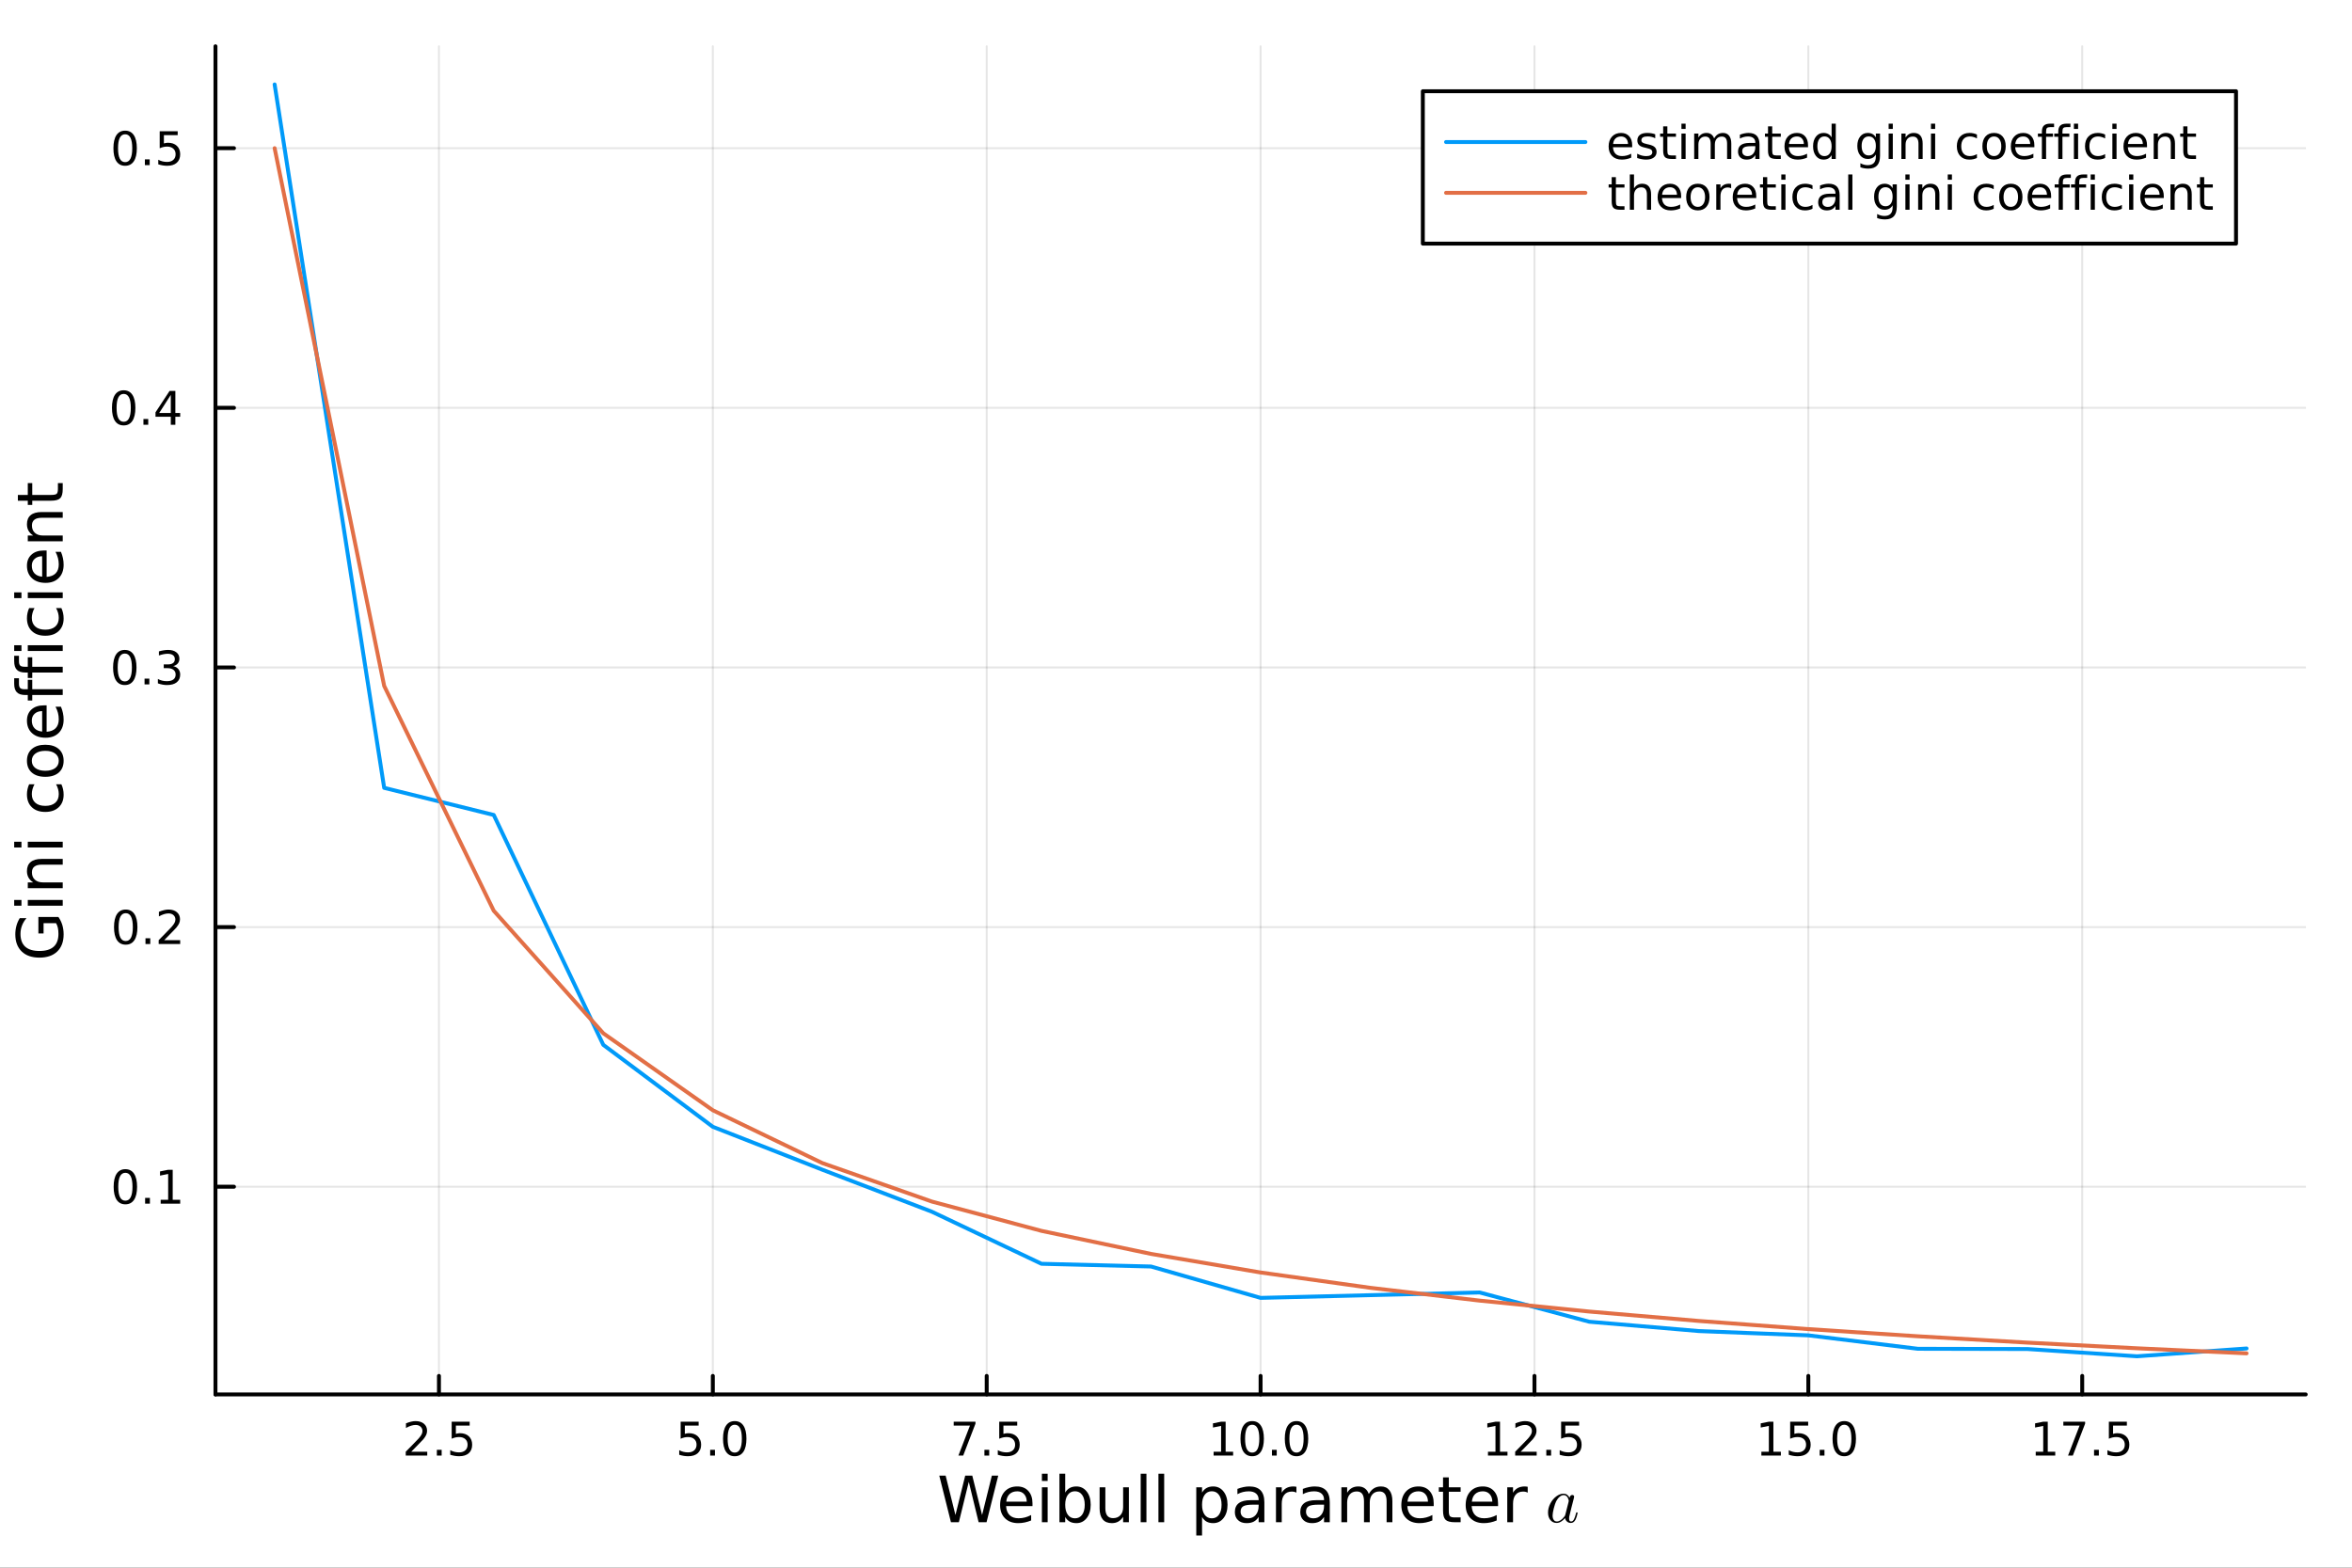 <?xml version="1.0" encoding="utf-8"?>
<svg xmlns="http://www.w3.org/2000/svg" xmlns:xlink="http://www.w3.org/1999/xlink" width="600" height="400" viewBox="0 0 2400 1600">
<rect x="0" y="0" width="2400" height="1600" fill="#333333" stroke="none"/>
<defs>
  <clipPath id="clip200">
    <rect x="0" y="0" width="2400" height="1600"/>
  </clipPath>
</defs>
<path clip-path="url(#clip200)" d="
M0 1600 L2400 1600 L2400 0 L0 0  Z
  " fill="#ffffff" fill-rule="evenodd" fill-opacity="1"/>
<defs>
  <clipPath id="clip201">
    <rect x="480" y="0" width="1681" height="1600"/>
  </clipPath>
</defs>
<defs>
  <clipPath id="clip202">
    <rect x="186" y="47" width="2167" height="1440"/>
  </clipPath>
</defs>
<path clip-path="url(#clip200)" d="
M219.866 1423.18 L2352.76 1423.18 L2352.76 47.244 L219.866 47.244  Z
  " fill="#ffffff" fill-rule="evenodd" fill-opacity="1"/>
<defs>
  <clipPath id="clip203">
    <rect x="219" y="47" width="2134" height="1377"/>
  </clipPath>
</defs>
<polyline clip-path="url(#clip203)" style="stroke:#000000; stroke-linecap:round; stroke-linejoin:round; stroke-width:2; stroke-opacity:0.1; fill:none" points="
  447.911,1423.18 447.911,47.244 
  "/>
<polyline clip-path="url(#clip203)" style="stroke:#000000; stroke-linecap:round; stroke-linejoin:round; stroke-width:2; stroke-opacity:0.1; fill:none" points="
  727.378,1423.18 727.378,47.244 
  "/>
<polyline clip-path="url(#clip203)" style="stroke:#000000; stroke-linecap:round; stroke-linejoin:round; stroke-width:2; stroke-opacity:0.1; fill:none" points="
  1006.84,1423.18 1006.84,47.244 
  "/>
<polyline clip-path="url(#clip203)" style="stroke:#000000; stroke-linecap:round; stroke-linejoin:round; stroke-width:2; stroke-opacity:0.1; fill:none" points="
  1286.31,1423.18 1286.31,47.244 
  "/>
<polyline clip-path="url(#clip203)" style="stroke:#000000; stroke-linecap:round; stroke-linejoin:round; stroke-width:2; stroke-opacity:0.1; fill:none" points="
  1565.78,1423.18 1565.78,47.244 
  "/>
<polyline clip-path="url(#clip203)" style="stroke:#000000; stroke-linecap:round; stroke-linejoin:round; stroke-width:2; stroke-opacity:0.1; fill:none" points="
  1845.24,1423.18 1845.24,47.244 
  "/>
<polyline clip-path="url(#clip203)" style="stroke:#000000; stroke-linecap:round; stroke-linejoin:round; stroke-width:2; stroke-opacity:0.1; fill:none" points="
  2124.71,1423.18 2124.71,47.244 
  "/>
<polyline clip-path="url(#clip200)" style="stroke:#000000; stroke-linecap:round; stroke-linejoin:round; stroke-width:4; stroke-opacity:1; fill:none" points="
  219.866,1423.18 2352.76,1423.18 
  "/>
<polyline clip-path="url(#clip200)" style="stroke:#000000; stroke-linecap:round; stroke-linejoin:round; stroke-width:4; stroke-opacity:1; fill:none" points="
  447.911,1423.18 447.911,1404.28 
  "/>
<polyline clip-path="url(#clip200)" style="stroke:#000000; stroke-linecap:round; stroke-linejoin:round; stroke-width:4; stroke-opacity:1; fill:none" points="
  727.378,1423.18 727.378,1404.28 
  "/>
<polyline clip-path="url(#clip200)" style="stroke:#000000; stroke-linecap:round; stroke-linejoin:round; stroke-width:4; stroke-opacity:1; fill:none" points="
  1006.84,1423.18 1006.84,1404.28 
  "/>
<polyline clip-path="url(#clip200)" style="stroke:#000000; stroke-linecap:round; stroke-linejoin:round; stroke-width:4; stroke-opacity:1; fill:none" points="
  1286.31,1423.18 1286.31,1404.28 
  "/>
<polyline clip-path="url(#clip200)" style="stroke:#000000; stroke-linecap:round; stroke-linejoin:round; stroke-width:4; stroke-opacity:1; fill:none" points="
  1565.78,1423.18 1565.78,1404.28 
  "/>
<polyline clip-path="url(#clip200)" style="stroke:#000000; stroke-linecap:round; stroke-linejoin:round; stroke-width:4; stroke-opacity:1; fill:none" points="
  1845.24,1423.18 1845.24,1404.28 
  "/>
<polyline clip-path="url(#clip200)" style="stroke:#000000; stroke-linecap:round; stroke-linejoin:round; stroke-width:4; stroke-opacity:1; fill:none" points="
  2124.71,1423.18 2124.71,1404.28 
  "/>
<path clip-path="url(#clip200)" d="M419.647 1481.64 L435.967 1481.64 L435.967 1485.58 L414.022 1485.58 L414.022 1481.64 Q416.684 1478.89 421.268 1474.26 Q425.874 1469.61 427.055 1468.27 Q429.3 1465.74 430.18 1464.01 Q431.082 1462.25 431.082 1460.56 Q431.082 1457.8 429.138 1456.07 Q427.217 1454.33 424.115 1454.33 Q421.916 1454.33 419.462 1455.09 Q417.032 1455.86 414.254 1457.41 L414.254 1452.69 Q417.078 1451.55 419.532 1450.97 Q421.985 1450.39 424.022 1450.39 Q429.393 1450.39 432.587 1453.08 Q435.782 1455.77 435.782 1460.26 Q435.782 1462.39 434.971 1464.31 Q434.184 1466.2 432.078 1468.8 Q431.499 1469.47 428.397 1472.69 Q425.295 1475.88 419.647 1481.64 Z" fill="#000000" fill-rule="evenodd" fill-opacity="1" /><path clip-path="url(#clip200)" d="M445.781 1479.7 L450.666 1479.7 L450.666 1485.58 L445.781 1485.58 L445.781 1479.7 Z" fill="#000000" fill-rule="evenodd" fill-opacity="1" /><path clip-path="url(#clip200)" d="M460.897 1451.02 L479.253 1451.02 L479.253 1454.96 L465.179 1454.96 L465.179 1463.43 Q466.198 1463.08 467.217 1462.92 Q468.235 1462.73 469.254 1462.73 Q475.041 1462.73 478.42 1465.9 Q481.8 1469.08 481.8 1474.49 Q481.8 1480.07 478.328 1483.17 Q474.855 1486.25 468.536 1486.25 Q466.36 1486.25 464.092 1485.88 Q461.846 1485.51 459.439 1484.77 L459.439 1480.07 Q461.522 1481.2 463.744 1481.76 Q465.967 1482.32 468.443 1482.32 Q472.448 1482.32 474.786 1480.21 Q477.124 1478.1 477.124 1474.49 Q477.124 1470.88 474.786 1468.77 Q472.448 1466.67 468.443 1466.67 Q466.568 1466.67 464.693 1467.08 Q462.842 1467.5 460.897 1468.38 L460.897 1451.02 Z" fill="#000000" fill-rule="evenodd" fill-opacity="1" /><path clip-path="url(#clip200)" d="M694.542 1451.02 L712.899 1451.02 L712.899 1454.96 L698.825 1454.96 L698.825 1463.43 Q699.843 1463.08 700.862 1462.92 Q701.88 1462.73 702.899 1462.73 Q708.686 1462.73 712.065 1465.9 Q715.445 1469.08 715.445 1474.49 Q715.445 1480.07 711.973 1483.17 Q708.501 1486.25 702.181 1486.25 Q700.005 1486.25 697.737 1485.88 Q695.491 1485.51 693.084 1484.77 L693.084 1480.07 Q695.167 1481.2 697.389 1481.76 Q699.612 1482.32 702.089 1482.32 Q706.093 1482.32 708.431 1480.21 Q710.769 1478.1 710.769 1474.49 Q710.769 1470.88 708.431 1468.77 Q706.093 1466.67 702.089 1466.67 Q700.214 1466.67 698.339 1467.08 Q696.487 1467.5 694.542 1468.38 L694.542 1451.02 Z" fill="#000000" fill-rule="evenodd" fill-opacity="1" /><path clip-path="url(#clip200)" d="M724.658 1479.7 L729.542 1479.7 L729.542 1485.58 L724.658 1485.58 L724.658 1479.7 Z" fill="#000000" fill-rule="evenodd" fill-opacity="1" /><path clip-path="url(#clip200)" d="M749.727 1454.1 Q746.116 1454.1 744.287 1457.66 Q742.482 1461.2 742.482 1468.33 Q742.482 1475.44 744.287 1479.01 Q746.116 1482.55 749.727 1482.55 Q753.361 1482.55 755.167 1479.01 Q756.996 1475.44 756.996 1468.33 Q756.996 1461.2 755.167 1457.66 Q753.361 1454.1 749.727 1454.1 M749.727 1450.39 Q755.537 1450.39 758.593 1455 Q761.672 1459.58 761.672 1468.33 Q761.672 1477.06 758.593 1481.67 Q755.537 1486.25 749.727 1486.25 Q743.917 1486.25 740.838 1481.67 Q737.783 1477.06 737.783 1468.33 Q737.783 1459.58 740.838 1455 Q743.917 1450.39 749.727 1450.39 Z" fill="#000000" fill-rule="evenodd" fill-opacity="1" /><path clip-path="url(#clip200)" d="M973.164 1451.02 L995.386 1451.02 L995.386 1453.01 L982.84 1485.58 L977.956 1485.58 L989.761 1454.96 L973.164 1454.96 L973.164 1451.02 Z" fill="#000000" fill-rule="evenodd" fill-opacity="1" /><path clip-path="url(#clip200)" d="M1004.51 1479.7 L1009.39 1479.7 L1009.39 1485.58 L1004.51 1485.58 L1004.51 1479.7 Z" fill="#000000" fill-rule="evenodd" fill-opacity="1" /><path clip-path="url(#clip200)" d="M1019.62 1451.02 L1037.98 1451.02 L1037.98 1454.96 L1023.9 1454.96 L1023.9 1463.43 Q1024.92 1463.08 1025.94 1462.92 Q1026.96 1462.73 1027.98 1462.73 Q1033.77 1462.73 1037.15 1465.9 Q1040.52 1469.08 1040.52 1474.49 Q1040.52 1480.07 1037.05 1483.17 Q1033.58 1486.25 1027.26 1486.25 Q1025.09 1486.25 1022.82 1485.88 Q1020.57 1485.51 1018.16 1484.77 L1018.16 1480.07 Q1020.25 1481.2 1022.47 1481.76 Q1024.69 1482.32 1027.17 1482.32 Q1031.17 1482.32 1033.51 1480.21 Q1035.85 1478.1 1035.85 1474.49 Q1035.85 1470.88 1033.51 1468.77 Q1031.17 1466.67 1027.17 1466.67 Q1025.29 1466.67 1023.42 1467.08 Q1021.57 1467.5 1019.62 1468.38 L1019.62 1451.02 Z" fill="#000000" fill-rule="evenodd" fill-opacity="1" /><path clip-path="url(#clip200)" d="M1238.38 1481.64 L1246.02 1481.64 L1246.02 1455.28 L1237.71 1456.95 L1237.71 1452.69 L1245.98 1451.02 L1250.65 1451.02 L1250.65 1481.64 L1258.29 1481.64 L1258.29 1485.58 L1238.38 1485.58 L1238.38 1481.64 Z" fill="#000000" fill-rule="evenodd" fill-opacity="1" /><path clip-path="url(#clip200)" d="M1277.73 1454.1 Q1274.12 1454.1 1272.29 1457.66 Q1270.49 1461.2 1270.49 1468.33 Q1270.49 1475.44 1272.29 1479.01 Q1274.12 1482.55 1277.73 1482.55 Q1281.37 1482.55 1283.17 1479.01 Q1285 1475.44 1285 1468.33 Q1285 1461.2 1283.17 1457.66 Q1281.37 1454.1 1277.73 1454.1 M1277.73 1450.39 Q1283.54 1450.39 1286.6 1455 Q1289.68 1459.58 1289.68 1468.33 Q1289.68 1477.06 1286.6 1481.67 Q1283.54 1486.25 1277.73 1486.25 Q1271.92 1486.25 1268.85 1481.67 Q1265.79 1477.06 1265.79 1468.33 Q1265.79 1459.58 1268.85 1455 Q1271.92 1450.39 1277.73 1450.39 Z" fill="#000000" fill-rule="evenodd" fill-opacity="1" /><path clip-path="url(#clip200)" d="M1297.9 1479.7 L1302.78 1479.7 L1302.78 1485.58 L1297.9 1485.58 L1297.9 1479.7 Z" fill="#000000" fill-rule="evenodd" fill-opacity="1" /><path clip-path="url(#clip200)" d="M1322.97 1454.1 Q1319.35 1454.1 1317.53 1457.66 Q1315.72 1461.2 1315.72 1468.33 Q1315.72 1475.44 1317.53 1479.01 Q1319.35 1482.55 1322.97 1482.55 Q1326.6 1482.55 1328.41 1479.01 Q1330.23 1475.44 1330.23 1468.33 Q1330.23 1461.2 1328.41 1457.66 Q1326.6 1454.1 1322.97 1454.1 M1322.97 1450.39 Q1328.78 1450.39 1331.83 1455 Q1334.91 1459.58 1334.91 1468.33 Q1334.91 1477.06 1331.83 1481.67 Q1328.78 1486.25 1322.97 1486.25 Q1317.16 1486.25 1314.08 1481.67 Q1311.02 1477.06 1311.02 1468.33 Q1311.02 1459.58 1314.08 1455 Q1317.16 1450.39 1322.97 1450.39 Z" fill="#000000" fill-rule="evenodd" fill-opacity="1" /><path clip-path="url(#clip200)" d="M1518.35 1481.64 L1525.99 1481.64 L1525.99 1455.28 L1517.68 1456.95 L1517.68 1452.69 L1525.94 1451.02 L1530.62 1451.02 L1530.62 1481.64 L1538.25 1481.64 L1538.25 1485.58 L1518.35 1485.58 L1518.35 1481.64 Z" fill="#000000" fill-rule="evenodd" fill-opacity="1" /><path clip-path="url(#clip200)" d="M1551.73 1481.64 L1568.05 1481.64 L1568.05 1485.58 L1546.1 1485.58 L1546.1 1481.64 Q1548.76 1478.89 1553.35 1474.26 Q1557.95 1469.61 1559.13 1468.27 Q1561.38 1465.74 1562.26 1464.01 Q1563.16 1462.25 1563.16 1460.56 Q1563.16 1457.8 1561.22 1456.07 Q1559.3 1454.33 1556.19 1454.33 Q1554 1454.33 1551.54 1455.09 Q1549.11 1455.86 1546.33 1457.41 L1546.33 1452.69 Q1549.16 1451.55 1551.61 1450.97 Q1554.06 1450.39 1556.1 1450.39 Q1561.47 1450.39 1564.67 1453.08 Q1567.86 1455.77 1567.86 1460.26 Q1567.86 1462.39 1567.05 1464.31 Q1566.26 1466.2 1564.16 1468.8 Q1563.58 1469.47 1560.48 1472.69 Q1557.38 1475.88 1551.73 1481.64 Z" fill="#000000" fill-rule="evenodd" fill-opacity="1" /><path clip-path="url(#clip200)" d="M1577.86 1479.7 L1582.75 1479.7 L1582.75 1485.58 L1577.86 1485.58 L1577.86 1479.7 Z" fill="#000000" fill-rule="evenodd" fill-opacity="1" /><path clip-path="url(#clip200)" d="M1592.98 1451.02 L1611.33 1451.02 L1611.33 1454.96 L1597.26 1454.96 L1597.26 1463.43 Q1598.28 1463.08 1599.3 1462.92 Q1600.31 1462.73 1601.33 1462.73 Q1607.12 1462.73 1610.5 1465.9 Q1613.88 1469.08 1613.88 1474.49 Q1613.88 1480.07 1610.41 1483.17 Q1606.93 1486.25 1600.62 1486.25 Q1598.44 1486.25 1596.17 1485.88 Q1593.93 1485.51 1591.52 1484.77 L1591.52 1480.07 Q1593.6 1481.2 1595.82 1481.76 Q1598.05 1482.32 1600.52 1482.32 Q1604.53 1482.32 1606.87 1480.21 Q1609.2 1478.1 1609.2 1474.49 Q1609.2 1470.88 1606.87 1468.77 Q1604.53 1466.67 1600.52 1466.67 Q1598.65 1466.67 1596.77 1467.08 Q1594.92 1467.5 1592.98 1468.38 L1592.98 1451.02 Z" fill="#000000" fill-rule="evenodd" fill-opacity="1" /><path clip-path="url(#clip200)" d="M1797.32 1481.64 L1804.96 1481.64 L1804.96 1455.28 L1796.65 1456.95 L1796.65 1452.69 L1804.91 1451.02 L1809.58 1451.02 L1809.58 1481.64 L1817.22 1481.64 L1817.22 1485.58 L1797.32 1485.58 L1797.32 1481.64 Z" fill="#000000" fill-rule="evenodd" fill-opacity="1" /><path clip-path="url(#clip200)" d="M1826.71 1451.02 L1845.07 1451.02 L1845.07 1454.96 L1831 1454.96 L1831 1463.43 Q1832.02 1463.08 1833.03 1462.92 Q1834.05 1462.73 1835.07 1462.73 Q1840.86 1462.73 1844.24 1465.9 Q1847.62 1469.08 1847.62 1474.49 Q1847.62 1480.07 1844.14 1483.17 Q1840.67 1486.25 1834.35 1486.25 Q1832.18 1486.25 1829.91 1485.88 Q1827.66 1485.51 1825.26 1484.77 L1825.26 1480.07 Q1827.34 1481.2 1829.56 1481.76 Q1831.78 1482.32 1834.26 1482.32 Q1838.27 1482.32 1840.6 1480.21 Q1842.94 1478.1 1842.94 1474.49 Q1842.94 1470.88 1840.6 1468.77 Q1838.27 1466.67 1834.26 1466.67 Q1832.39 1466.67 1830.51 1467.08 Q1828.66 1467.5 1826.71 1468.38 L1826.71 1451.02 Z" fill="#000000" fill-rule="evenodd" fill-opacity="1" /><path clip-path="url(#clip200)" d="M1856.83 1479.7 L1861.71 1479.7 L1861.71 1485.58 L1856.83 1485.58 L1856.83 1479.7 Z" fill="#000000" fill-rule="evenodd" fill-opacity="1" /><path clip-path="url(#clip200)" d="M1881.9 1454.1 Q1878.29 1454.1 1876.46 1457.66 Q1874.65 1461.2 1874.65 1468.33 Q1874.65 1475.44 1876.46 1479.01 Q1878.29 1482.55 1881.9 1482.55 Q1885.53 1482.55 1887.34 1479.01 Q1889.17 1475.44 1889.17 1468.33 Q1889.17 1461.2 1887.34 1457.66 Q1885.53 1454.1 1881.9 1454.1 M1881.9 1450.39 Q1887.71 1450.39 1890.77 1455 Q1893.84 1459.58 1893.84 1468.33 Q1893.84 1477.06 1890.77 1481.67 Q1887.71 1486.25 1881.9 1486.25 Q1876.09 1486.25 1873.01 1481.67 Q1869.95 1477.06 1869.95 1468.33 Q1869.95 1459.58 1873.01 1455 Q1876.09 1450.39 1881.9 1450.39 Z" fill="#000000" fill-rule="evenodd" fill-opacity="1" /><path clip-path="url(#clip200)" d="M2077.28 1481.64 L2084.92 1481.64 L2084.92 1455.28 L2076.61 1456.95 L2076.61 1452.69 L2084.87 1451.02 L2089.55 1451.02 L2089.55 1481.64 L2097.19 1481.64 L2097.19 1485.58 L2077.28 1485.58 L2077.28 1481.64 Z" fill="#000000" fill-rule="evenodd" fill-opacity="1" /><path clip-path="url(#clip200)" d="M2105.45 1451.02 L2127.67 1451.02 L2127.67 1453.01 L2115.13 1485.58 L2110.24 1485.58 L2122.05 1454.96 L2105.45 1454.96 L2105.45 1451.02 Z" fill="#000000" fill-rule="evenodd" fill-opacity="1" /><path clip-path="url(#clip200)" d="M2136.79 1479.7 L2141.68 1479.7 L2141.68 1485.58 L2136.79 1485.58 L2136.79 1479.7 Z" fill="#000000" fill-rule="evenodd" fill-opacity="1" /><path clip-path="url(#clip200)" d="M2151.91 1451.02 L2170.27 1451.02 L2170.27 1454.96 L2156.19 1454.96 L2156.19 1463.43 Q2157.21 1463.08 2158.23 1462.92 Q2159.25 1462.73 2160.27 1462.73 Q2166.05 1462.73 2169.43 1465.9 Q2172.81 1469.08 2172.81 1474.49 Q2172.81 1480.07 2169.34 1483.17 Q2165.87 1486.25 2159.55 1486.25 Q2157.37 1486.25 2155.1 1485.88 Q2152.86 1485.51 2150.45 1484.77 L2150.45 1480.07 Q2152.54 1481.2 2154.76 1481.76 Q2156.98 1482.32 2159.46 1482.32 Q2163.46 1482.32 2165.8 1480.21 Q2168.14 1478.1 2168.14 1474.49 Q2168.14 1470.88 2165.8 1468.77 Q2163.46 1466.67 2159.46 1466.67 Q2157.58 1466.67 2155.71 1467.08 Q2153.85 1467.5 2151.91 1468.38 L2151.91 1451.02 Z" fill="#000000" fill-rule="evenodd" fill-opacity="1" /><path clip-path="url(#clip200)" d="M958.455 1506.08 L964.948 1506.08 L974.942 1546.25 L984.905 1506.08 L992.13 1506.08 L1002.12 1546.25 L1012.09 1506.08 L1018.61 1506.08 L1006.68 1553.6 L998.591 1553.6 L988.565 1512.35 L978.444 1553.6 L970.359 1553.6 L958.455 1506.08 Z" fill="#000000" fill-rule="evenodd" fill-opacity="1" /><path clip-path="url(#clip200)" d="M1053.56 1534.31 L1053.56 1537.18 L1026.63 1537.18 Q1027.01 1543.23 1030.26 1546.41 Q1033.54 1549.56 1039.36 1549.56 Q1042.74 1549.56 1045.89 1548.73 Q1049.07 1547.9 1052.19 1546.25 L1052.19 1551.79 Q1049.04 1553.12 1045.73 1553.82 Q1042.42 1554.53 1039.01 1554.53 Q1030.48 1554.53 1025.49 1549.56 Q1020.52 1544.59 1020.52 1536.13 Q1020.52 1527.38 1025.23 1522.25 Q1029.97 1517.09 1037.99 1517.09 Q1045.19 1517.09 1049.36 1521.74 Q1053.56 1526.36 1053.56 1534.31 M1047.7 1532.6 Q1047.64 1527.79 1045 1524.92 Q1042.39 1522.06 1038.06 1522.06 Q1033.16 1522.06 1030.2 1524.83 Q1027.27 1527.6 1026.82 1532.63 L1047.7 1532.6 Z" fill="#000000" fill-rule="evenodd" fill-opacity="1" /><path clip-path="url(#clip200)" d="M1063.17 1517.95 L1069.03 1517.95 L1069.03 1553.6 L1063.17 1553.6 L1063.17 1517.95 M1063.17 1504.08 L1069.03 1504.08 L1069.03 1511.49 L1063.17 1511.49 L1063.17 1504.08 Z" fill="#000000" fill-rule="evenodd" fill-opacity="1" /><path clip-path="url(#clip200)" d="M1106.87 1535.81 Q1106.87 1529.35 1104.2 1525.69 Q1101.56 1522 1096.91 1522 Q1092.26 1522 1089.59 1525.69 Q1086.95 1529.35 1086.95 1535.81 Q1086.95 1542.27 1089.59 1545.96 Q1092.26 1549.62 1096.91 1549.62 Q1101.56 1549.62 1104.2 1545.96 Q1106.87 1542.27 1106.87 1535.81 M1086.95 1523.37 Q1088.79 1520.18 1091.59 1518.65 Q1094.43 1517.09 1098.34 1517.09 Q1104.83 1517.09 1108.88 1522.25 Q1112.95 1527.41 1112.95 1535.81 Q1112.95 1544.21 1108.88 1549.37 Q1104.83 1554.53 1098.34 1554.53 Q1094.43 1554.53 1091.59 1553 Q1088.79 1551.44 1086.95 1548.25 L1086.95 1553.6 L1081.06 1553.6 L1081.06 1504.08 L1086.95 1504.08 L1086.95 1523.37 Z" fill="#000000" fill-rule="evenodd" fill-opacity="1" /><path clip-path="url(#clip200)" d="M1122.05 1539.53 L1122.05 1517.95 L1127.91 1517.95 L1127.91 1539.31 Q1127.91 1544.37 1129.88 1546.92 Q1131.86 1549.43 1135.8 1549.43 Q1140.55 1549.43 1143.28 1546.41 Q1146.05 1543.39 1146.05 1538.17 L1146.05 1517.95 L1151.91 1517.95 L1151.91 1553.6 L1146.05 1553.6 L1146.05 1548.13 Q1143.92 1551.37 1141.09 1552.97 Q1138.29 1554.53 1134.56 1554.53 Q1128.42 1554.53 1125.24 1550.71 Q1122.05 1546.89 1122.05 1539.53 M1136.79 1517.09 L1136.79 1517.09 Z" fill="#000000" fill-rule="evenodd" fill-opacity="1" /><path clip-path="url(#clip200)" d="M1163.97 1504.08 L1169.83 1504.08 L1169.83 1553.6 L1163.97 1553.6 L1163.97 1504.08 Z" fill="#000000" fill-rule="evenodd" fill-opacity="1" /><path clip-path="url(#clip200)" d="M1182.08 1504.08 L1187.94 1504.08 L1187.94 1553.6 L1182.08 1553.6 L1182.08 1504.08 Z" fill="#000000" fill-rule="evenodd" fill-opacity="1" /><path clip-path="url(#clip200)" d="M1226.58 1548.25 L1226.58 1567.16 L1220.69 1567.16 L1220.69 1517.95 L1226.58 1517.95 L1226.58 1523.37 Q1228.42 1520.18 1231.23 1518.65 Q1234.06 1517.09 1237.97 1517.09 Q1244.47 1517.09 1248.51 1522.25 Q1252.58 1527.41 1252.58 1535.81 Q1252.58 1544.21 1248.51 1549.37 Q1244.47 1554.53 1237.97 1554.53 Q1234.06 1554.53 1231.23 1553 Q1228.42 1551.44 1226.58 1548.25 M1246.5 1535.81 Q1246.5 1529.35 1243.83 1525.69 Q1241.19 1522 1236.54 1522 Q1231.89 1522 1229.22 1525.69 Q1226.58 1529.35 1226.58 1535.81 Q1226.58 1542.27 1229.22 1545.96 Q1231.89 1549.62 1236.54 1549.62 Q1241.19 1549.62 1243.83 1545.96 Q1246.5 1542.27 1246.5 1535.81 Z" fill="#000000" fill-rule="evenodd" fill-opacity="1" /><path clip-path="url(#clip200)" d="M1278.49 1535.68 Q1271.39 1535.68 1268.66 1537.31 Q1265.92 1538.93 1265.92 1542.84 Q1265.92 1545.96 1267.96 1547.81 Q1270.02 1549.62 1273.56 1549.62 Q1278.43 1549.62 1281.36 1546.19 Q1284.32 1542.72 1284.32 1536.99 L1284.32 1535.68 L1278.49 1535.68 M1290.17 1533.26 L1290.17 1553.6 L1284.32 1553.6 L1284.32 1548.19 Q1282.31 1551.44 1279.32 1553 Q1276.33 1554.53 1272 1554.53 Q1266.52 1554.53 1263.28 1551.47 Q1260.06 1548.38 1260.06 1543.23 Q1260.06 1537.21 1264.07 1534.15 Q1268.12 1531.1 1276.1 1531.1 L1284.32 1531.1 L1284.32 1530.53 Q1284.32 1526.48 1281.64 1524.29 Q1279 1522.06 1274.19 1522.06 Q1271.14 1522.06 1268.24 1522.79 Q1265.35 1523.52 1262.67 1524.99 L1262.67 1519.58 Q1265.89 1518.34 1268.91 1517.73 Q1271.93 1517.09 1274.8 1517.09 Q1282.53 1517.09 1286.35 1521.11 Q1290.17 1525.12 1290.17 1533.26 Z" fill="#000000" fill-rule="evenodd" fill-opacity="1" /><path clip-path="url(#clip200)" d="M1322.89 1523.43 Q1321.91 1522.86 1320.73 1522.6 Q1319.58 1522.31 1318.18 1522.31 Q1313.22 1522.31 1310.54 1525.56 Q1307.9 1528.78 1307.9 1534.82 L1307.9 1553.6 L1302.01 1553.6 L1302.01 1517.95 L1307.9 1517.95 L1307.9 1523.49 Q1309.75 1520.25 1312.71 1518.69 Q1315.67 1517.09 1319.9 1517.09 Q1320.5 1517.09 1321.24 1517.19 Q1321.97 1517.25 1322.86 1517.41 L1322.89 1523.43 Z" fill="#000000" fill-rule="evenodd" fill-opacity="1" /><path clip-path="url(#clip200)" d="M1345.24 1535.68 Q1338.14 1535.68 1335.4 1537.31 Q1332.66 1538.93 1332.66 1542.84 Q1332.66 1545.96 1334.7 1547.81 Q1336.77 1549.62 1340.3 1549.62 Q1345.17 1549.62 1348.1 1546.19 Q1351.06 1542.72 1351.06 1536.99 L1351.06 1535.68 L1345.24 1535.68 M1356.92 1533.26 L1356.92 1553.6 L1351.06 1553.6 L1351.06 1548.19 Q1349.05 1551.44 1346.06 1553 Q1343.07 1554.53 1338.74 1554.53 Q1333.27 1554.53 1330.02 1551.47 Q1326.81 1548.38 1326.81 1543.23 Q1326.81 1537.21 1330.82 1534.15 Q1334.86 1531.1 1342.85 1531.1 L1351.06 1531.1 L1351.06 1530.53 Q1351.06 1526.48 1348.39 1524.29 Q1345.74 1522.06 1340.94 1522.06 Q1337.88 1522.06 1334.99 1522.79 Q1332.09 1523.52 1329.42 1524.99 L1329.42 1519.58 Q1332.63 1518.34 1335.66 1517.73 Q1338.68 1517.09 1341.54 1517.09 Q1349.28 1517.09 1353.1 1521.11 Q1356.92 1525.12 1356.92 1533.26 Z" fill="#000000" fill-rule="evenodd" fill-opacity="1" /><path clip-path="url(#clip200)" d="M1396.73 1524.8 Q1398.93 1520.85 1401.99 1518.97 Q1405.04 1517.09 1409.18 1517.09 Q1414.75 1517.09 1417.77 1521.01 Q1420.8 1524.89 1420.8 1532.09 L1420.8 1553.6 L1414.91 1553.6 L1414.91 1532.28 Q1414.91 1527.15 1413.09 1524.67 Q1411.28 1522.19 1407.56 1522.19 Q1403 1522.19 1400.36 1525.21 Q1397.72 1528.23 1397.72 1533.45 L1397.72 1553.6 L1391.83 1553.6 L1391.83 1532.28 Q1391.83 1527.12 1390.02 1524.67 Q1388.2 1522.19 1384.42 1522.19 Q1379.93 1522.19 1377.29 1525.24 Q1374.65 1528.27 1374.65 1533.45 L1374.65 1553.6 L1368.76 1553.6 L1368.76 1517.95 L1374.65 1517.95 L1374.65 1523.49 Q1376.65 1520.21 1379.45 1518.65 Q1382.25 1517.09 1386.1 1517.09 Q1389.99 1517.09 1392.69 1519.07 Q1395.43 1521.04 1396.73 1524.8 Z" fill="#000000" fill-rule="evenodd" fill-opacity="1" /><path clip-path="url(#clip200)" d="M1462.97 1534.31 L1462.97 1537.18 L1436.04 1537.18 Q1436.42 1543.23 1439.67 1546.41 Q1442.95 1549.56 1448.77 1549.56 Q1452.15 1549.56 1455.3 1548.73 Q1458.48 1547.9 1461.6 1546.25 L1461.6 1551.79 Q1458.45 1553.12 1455.14 1553.82 Q1451.83 1554.53 1448.42 1554.53 Q1439.89 1554.53 1434.9 1549.56 Q1429.93 1544.59 1429.93 1536.13 Q1429.93 1527.38 1434.64 1522.25 Q1439.38 1517.09 1447.41 1517.09 Q1454.6 1517.09 1458.77 1521.74 Q1462.97 1526.36 1462.97 1534.31 M1457.11 1532.6 Q1457.05 1527.79 1454.41 1524.92 Q1451.8 1522.06 1447.47 1522.06 Q1442.57 1522.06 1439.61 1524.83 Q1436.68 1527.6 1436.23 1532.63 L1457.11 1532.6 Z" fill="#000000" fill-rule="evenodd" fill-opacity="1" /><path clip-path="url(#clip200)" d="M1478.37 1507.83 L1478.37 1517.95 L1490.44 1517.95 L1490.44 1522.51 L1478.37 1522.51 L1478.37 1541.86 Q1478.37 1546.22 1479.55 1547.46 Q1480.76 1548.7 1484.42 1548.7 L1490.44 1548.7 L1490.44 1553.6 L1484.42 1553.6 Q1477.64 1553.6 1475.06 1551.09 Q1472.49 1548.54 1472.49 1541.86 L1472.49 1522.51 L1468.19 1522.51 L1468.19 1517.95 L1472.49 1517.95 L1472.49 1507.83 L1478.37 1507.83 Z" fill="#000000" fill-rule="evenodd" fill-opacity="1" /><path clip-path="url(#clip200)" d="M1528.63 1534.31 L1528.63 1537.18 L1501.7 1537.18 Q1502.09 1543.23 1505.33 1546.41 Q1508.61 1549.56 1514.44 1549.56 Q1517.81 1549.56 1520.96 1548.73 Q1524.14 1547.9 1527.26 1546.25 L1527.26 1551.79 Q1524.11 1553.12 1520.8 1553.82 Q1517.49 1554.53 1514.09 1554.53 Q1505.56 1554.53 1500.56 1549.56 Q1495.59 1544.59 1495.59 1536.13 Q1495.59 1527.38 1500.3 1522.25 Q1505.05 1517.09 1513.07 1517.09 Q1520.26 1517.09 1524.43 1521.74 Q1528.63 1526.36 1528.63 1534.31 M1522.78 1532.6 Q1522.71 1527.79 1520.07 1524.92 Q1517.46 1522.06 1513.13 1522.06 Q1508.23 1522.06 1505.27 1524.83 Q1502.34 1527.6 1501.9 1532.63 L1522.78 1532.6 Z" fill="#000000" fill-rule="evenodd" fill-opacity="1" /><path clip-path="url(#clip200)" d="M1558.9 1523.43 Q1557.91 1522.86 1556.74 1522.6 Q1555.59 1522.31 1554.19 1522.31 Q1549.22 1522.31 1546.55 1525.56 Q1543.91 1528.78 1543.91 1534.82 L1543.91 1553.6 L1538.02 1553.6 L1538.02 1517.95 L1543.91 1517.95 L1543.91 1523.49 Q1545.76 1520.25 1548.72 1518.69 Q1551.68 1517.09 1555.91 1517.09 Q1556.51 1517.09 1557.25 1517.19 Q1557.98 1517.25 1558.87 1517.41 L1558.9 1523.43 Z" fill="#000000" fill-rule="evenodd" fill-opacity="1" /><path clip-path="url(#clip200)" d="M1609.83 1544.17 Q1608.96 1548.32 1607.83 1550.7 Q1606.03 1554.34 1602.97 1554.34 Q1600.65 1554.34 1599.01 1552.93 Q1597.37 1551.51 1596.98 1549.38 Q1592.76 1554.34 1588.38 1554.34 Q1584.52 1554.34 1582.07 1551.41 Q1579.62 1548.45 1579.62 1543.78 Q1579.62 1539.08 1581.94 1534.57 Q1584.29 1530.06 1587.99 1527.26 Q1591.7 1524.46 1595.5 1524.46 Q1599.52 1524.46 1601.59 1528.67 Q1601.75 1527.52 1602.49 1526.65 Q1603.23 1525.78 1604.35 1525.78 Q1605.22 1525.78 1605.74 1526.26 Q1606.26 1526.71 1606.26 1527.55 Q1606.26 1527.97 1605.8 1529.8 L1603.42 1539.01 L1601.97 1544.97 Q1601.42 1547.16 1601.26 1547.97 Q1601.13 1548.77 1601.13 1549.83 Q1601.13 1552.86 1603.1 1552.86 Q1604.07 1552.86 1604.84 1552.25 Q1605.61 1551.64 1606.22 1550.35 Q1606.83 1549.06 1607.22 1547.87 Q1607.61 1546.65 1608.12 1544.71 Q1608.28 1543.94 1608.41 1543.75 Q1608.57 1543.52 1609.02 1543.52 Q1609.83 1543.52 1609.83 1544.17 M1600.78 1531.7 Q1600.78 1531.41 1600.55 1530.61 Q1600.33 1529.8 1599.81 1528.67 Q1599.3 1527.55 1598.17 1526.74 Q1597.08 1525.91 1595.59 1525.91 Q1593.6 1525.91 1591.5 1527.61 Q1589.44 1529.32 1587.93 1532.22 Q1586.77 1534.54 1585.51 1539.4 Q1584.29 1544.26 1584.29 1546.68 Q1584.29 1548.16 1584.61 1549.48 Q1584.97 1550.77 1585.97 1551.83 Q1586.96 1552.86 1588.51 1552.86 Q1592.28 1552.86 1595.98 1548.19 Q1596.69 1547.39 1596.85 1547.06 Q1597.04 1546.71 1597.3 1545.74 L1600.59 1532.83 Q1600.78 1531.86 1600.78 1531.7 Z" fill="#000000" fill-rule="evenodd" fill-opacity="1" /><polyline clip-path="url(#clip203)" style="stroke:#000000; stroke-linecap:round; stroke-linejoin:round; stroke-width:2; stroke-opacity:0.1; fill:none" points="
  219.866,1211.18 2352.76,1211.18 
  "/>
<polyline clip-path="url(#clip203)" style="stroke:#000000; stroke-linecap:round; stroke-linejoin:round; stroke-width:2; stroke-opacity:0.1; fill:none" points="
  219.866,946.2 2352.76,946.2 
  "/>
<polyline clip-path="url(#clip203)" style="stroke:#000000; stroke-linecap:round; stroke-linejoin:round; stroke-width:2; stroke-opacity:0.1; fill:none" points="
  219.866,681.216 2352.76,681.216 
  "/>
<polyline clip-path="url(#clip203)" style="stroke:#000000; stroke-linecap:round; stroke-linejoin:round; stroke-width:2; stroke-opacity:0.1; fill:none" points="
  219.866,416.232 2352.76,416.232 
  "/>
<polyline clip-path="url(#clip203)" style="stroke:#000000; stroke-linecap:round; stroke-linejoin:round; stroke-width:2; stroke-opacity:0.1; fill:none" points="
  219.866,151.248 2352.76,151.248 
  "/>
<polyline clip-path="url(#clip200)" style="stroke:#000000; stroke-linecap:round; stroke-linejoin:round; stroke-width:4; stroke-opacity:1; fill:none" points="
  219.866,1423.18 219.866,47.244 
  "/>
<polyline clip-path="url(#clip200)" style="stroke:#000000; stroke-linecap:round; stroke-linejoin:round; stroke-width:4; stroke-opacity:1; fill:none" points="
  219.866,1211.18 238.764,1211.18 
  "/>
<polyline clip-path="url(#clip200)" style="stroke:#000000; stroke-linecap:round; stroke-linejoin:round; stroke-width:4; stroke-opacity:1; fill:none" points="
  219.866,946.2 238.764,946.2 
  "/>
<polyline clip-path="url(#clip200)" style="stroke:#000000; stroke-linecap:round; stroke-linejoin:round; stroke-width:4; stroke-opacity:1; fill:none" points="
  219.866,681.216 238.764,681.216 
  "/>
<polyline clip-path="url(#clip200)" style="stroke:#000000; stroke-linecap:round; stroke-linejoin:round; stroke-width:4; stroke-opacity:1; fill:none" points="
  219.866,416.232 238.764,416.232 
  "/>
<polyline clip-path="url(#clip200)" style="stroke:#000000; stroke-linecap:round; stroke-linejoin:round; stroke-width:4; stroke-opacity:1; fill:none" points="
  219.866,151.248 238.764,151.248 
  "/>
<path clip-path="url(#clip200)" d="M127.917 1196.98 Q124.306 1196.98 122.478 1200.55 Q120.672 1204.09 120.672 1211.22 Q120.672 1218.33 122.478 1221.89 Q124.306 1225.43 127.917 1225.43 Q131.552 1225.43 133.357 1221.89 Q135.186 1218.33 135.186 1211.22 Q135.186 1204.09 133.357 1200.55 Q131.552 1196.98 127.917 1196.98 M127.917 1193.28 Q133.728 1193.28 136.783 1197.89 Q139.862 1202.47 139.862 1211.22 Q139.862 1219.95 136.783 1224.55 Q133.728 1229.14 127.917 1229.14 Q122.107 1229.14 119.029 1224.55 Q115.973 1219.95 115.973 1211.22 Q115.973 1202.47 119.029 1197.89 Q122.107 1193.28 127.917 1193.28 Z" fill="#000000" fill-rule="evenodd" fill-opacity="1" /><path clip-path="url(#clip200)" d="M148.079 1222.58 L152.964 1222.58 L152.964 1228.46 L148.079 1228.46 L148.079 1222.58 Z" fill="#000000" fill-rule="evenodd" fill-opacity="1" /><path clip-path="url(#clip200)" d="M163.959 1224.53 L171.598 1224.53 L171.598 1198.16 L163.288 1199.83 L163.288 1195.57 L171.552 1193.9 L176.227 1193.9 L176.227 1224.53 L183.866 1224.53 L183.866 1228.46 L163.959 1228.46 L163.959 1224.53 Z" fill="#000000" fill-rule="evenodd" fill-opacity="1" /><path clip-path="url(#clip200)" d="M128.288 931.999 Q124.677 931.999 122.848 935.563 Q121.043 939.105 121.043 946.235 Q121.043 953.341 122.848 956.906 Q124.677 960.448 128.288 960.448 Q131.922 960.448 133.728 956.906 Q135.556 953.341 135.556 946.235 Q135.556 939.105 133.728 935.563 Q131.922 931.999 128.288 931.999 M128.288 928.295 Q134.098 928.295 137.154 932.901 Q140.232 937.485 140.232 946.235 Q140.232 954.961 137.154 959.568 Q134.098 964.151 128.288 964.151 Q122.478 964.151 119.399 959.568 Q116.343 954.961 116.343 946.235 Q116.343 937.485 119.399 932.901 Q122.478 928.295 128.288 928.295 Z" fill="#000000" fill-rule="evenodd" fill-opacity="1" /><path clip-path="url(#clip200)" d="M148.45 957.6 L153.334 957.6 L153.334 963.48 L148.45 963.48 L148.45 957.6 Z" fill="#000000" fill-rule="evenodd" fill-opacity="1" /><path clip-path="url(#clip200)" d="M167.547 959.545 L183.866 959.545 L183.866 963.48 L161.922 963.48 L161.922 959.545 Q164.584 956.79 169.167 952.161 Q173.774 947.508 174.954 946.165 Q177.2 943.642 178.079 941.906 Q178.982 940.147 178.982 938.457 Q178.982 935.702 177.038 933.966 Q175.116 932.23 172.014 932.23 Q169.815 932.23 167.362 932.994 Q164.931 933.758 162.153 935.309 L162.153 930.587 Q164.977 929.452 167.431 928.874 Q169.885 928.295 171.922 928.295 Q177.292 928.295 180.487 930.98 Q183.681 933.665 183.681 938.156 Q183.681 940.286 182.871 942.207 Q182.084 944.105 179.977 946.698 Q179.399 947.369 176.297 950.586 Q173.195 953.781 167.547 959.545 Z" fill="#000000" fill-rule="evenodd" fill-opacity="1" /><path clip-path="url(#clip200)" d="M127.339 667.015 Q123.728 667.015 121.899 670.579 Q120.093 674.121 120.093 681.251 Q120.093 688.357 121.899 691.922 Q123.728 695.463 127.339 695.463 Q130.973 695.463 132.779 691.922 Q134.607 688.357 134.607 681.251 Q134.607 674.121 132.779 670.579 Q130.973 667.015 127.339 667.015 M127.339 663.311 Q133.149 663.311 136.204 667.917 Q139.283 672.501 139.283 681.251 Q139.283 689.977 136.204 694.584 Q133.149 699.167 127.339 699.167 Q121.529 699.167 118.45 694.584 Q115.394 689.977 115.394 681.251 Q115.394 672.501 118.45 667.917 Q121.529 663.311 127.339 663.311 Z" fill="#000000" fill-rule="evenodd" fill-opacity="1" /><path clip-path="url(#clip200)" d="M147.501 692.616 L152.385 692.616 L152.385 698.496 L147.501 698.496 L147.501 692.616 Z" fill="#000000" fill-rule="evenodd" fill-opacity="1" /><path clip-path="url(#clip200)" d="M176.737 679.862 Q180.093 680.579 181.968 682.848 Q183.866 685.116 183.866 688.45 Q183.866 693.565 180.348 696.366 Q176.829 699.167 170.348 699.167 Q168.172 699.167 165.857 698.727 Q163.565 698.311 161.112 697.454 L161.112 692.94 Q163.056 694.075 165.371 694.653 Q167.686 695.232 170.209 695.232 Q174.607 695.232 176.899 693.496 Q179.214 691.76 179.214 688.45 Q179.214 685.394 177.061 683.681 Q174.931 681.945 171.112 681.945 L167.084 681.945 L167.084 678.102 L171.297 678.102 Q174.746 678.102 176.575 676.737 Q178.403 675.348 178.403 672.755 Q178.403 670.093 176.505 668.681 Q174.63 667.246 171.112 667.246 Q169.19 667.246 166.991 667.663 Q164.792 668.079 162.153 668.959 L162.153 664.792 Q164.815 664.052 167.13 663.681 Q169.468 663.311 171.528 663.311 Q176.852 663.311 179.954 665.741 Q183.056 668.149 183.056 672.269 Q183.056 675.139 181.413 677.13 Q179.769 679.098 176.737 679.862 Z" fill="#000000" fill-rule="evenodd" fill-opacity="1" /><path clip-path="url(#clip200)" d="M126.205 402.03 Q122.593 402.03 120.765 405.595 Q118.959 409.137 118.959 416.266 Q118.959 423.373 120.765 426.938 Q122.593 430.479 126.205 430.479 Q129.839 430.479 131.644 426.938 Q133.473 423.373 133.473 416.266 Q133.473 409.137 131.644 405.595 Q129.839 402.03 126.205 402.03 M126.205 398.327 Q132.015 398.327 135.07 402.933 Q138.149 407.517 138.149 416.266 Q138.149 424.993 135.07 429.6 Q132.015 434.183 126.205 434.183 Q120.394 434.183 117.316 429.6 Q114.26 424.993 114.26 416.266 Q114.26 407.517 117.316 402.933 Q120.394 398.327 126.205 398.327 Z" fill="#000000" fill-rule="evenodd" fill-opacity="1" /><path clip-path="url(#clip200)" d="M146.366 427.632 L151.251 427.632 L151.251 433.512 L146.366 433.512 L146.366 427.632 Z" fill="#000000" fill-rule="evenodd" fill-opacity="1" /><path clip-path="url(#clip200)" d="M174.283 403.026 L162.477 421.475 L174.283 421.475 L174.283 403.026 M173.056 398.952 L178.936 398.952 L178.936 421.475 L183.866 421.475 L183.866 425.364 L178.936 425.364 L178.936 433.512 L174.283 433.512 L174.283 425.364 L158.681 425.364 L158.681 420.85 L173.056 398.952 Z" fill="#000000" fill-rule="evenodd" fill-opacity="1" /><path clip-path="url(#clip200)" d="M127.686 137.046 Q124.075 137.046 122.246 140.611 Q120.441 144.153 120.441 151.282 Q120.441 158.389 122.246 161.954 Q124.075 165.495 127.686 165.495 Q131.32 165.495 133.126 161.954 Q134.954 158.389 134.954 151.282 Q134.954 144.153 133.126 140.611 Q131.32 137.046 127.686 137.046 M127.686 133.343 Q133.496 133.343 136.552 137.949 Q139.63 142.532 139.63 151.282 Q139.63 160.009 136.552 164.616 Q133.496 169.199 127.686 169.199 Q121.876 169.199 118.797 164.616 Q115.742 160.009 115.742 151.282 Q115.742 142.532 118.797 137.949 Q121.876 133.343 127.686 133.343 Z" fill="#000000" fill-rule="evenodd" fill-opacity="1" /><path clip-path="url(#clip200)" d="M147.848 162.648 L152.732 162.648 L152.732 168.528 L147.848 168.528 L147.848 162.648 Z" fill="#000000" fill-rule="evenodd" fill-opacity="1" /><path clip-path="url(#clip200)" d="M162.964 133.968 L181.32 133.968 L181.32 137.903 L167.246 137.903 L167.246 146.375 Q168.264 146.028 169.283 145.866 Q170.302 145.681 171.32 145.681 Q177.107 145.681 180.487 148.852 Q183.866 152.023 183.866 157.44 Q183.866 163.018 180.394 166.12 Q176.922 169.199 170.602 169.199 Q168.427 169.199 166.158 168.829 Q163.913 168.458 161.505 167.717 L161.505 163.018 Q163.589 164.153 165.811 164.708 Q168.033 165.264 170.51 165.264 Q174.514 165.264 176.852 163.157 Q179.19 161.051 179.19 157.44 Q179.19 153.829 176.852 151.722 Q174.514 149.616 170.51 149.616 Q168.635 149.616 166.76 150.032 Q164.908 150.449 162.964 151.329 L162.964 133.968 Z" fill="#000000" fill-rule="evenodd" fill-opacity="1" /><path clip-path="url(#clip200)" d="M57.225 942.225 L44.461 942.225 L44.461 952.728 L39.178 952.728 L39.178 935.859 L59.58 935.859 Q62.222 939.583 63.59 944.071 Q64.927 948.559 64.927 953.651 Q64.927 964.791 58.434 971.093 Q51.909 977.363 40.292 977.363 Q28.643 977.363 22.15 971.093 Q15.625 964.791 15.625 953.651 Q15.625 949.004 16.771 944.835 Q17.916 940.633 20.144 937.1 L26.988 937.1 Q23.964 940.665 22.436 944.676 Q20.908 948.686 20.908 953.11 Q20.908 961.831 25.778 966.223 Q30.648 970.584 40.292 970.584 Q49.904 970.584 54.774 966.223 Q59.644 961.831 59.644 953.11 Q59.644 949.704 59.071 947.031 Q58.466 944.357 57.225 942.225 Z" fill="#000000" fill-rule="evenodd" fill-opacity="1" /><path clip-path="url(#clip200)" d="M28.356 924.369 L28.356 918.512 L64.004 918.512 L64.004 924.369 L28.356 924.369 M14.479 924.369 L14.479 918.512 L21.895 918.512 L21.895 924.369 L14.479 924.369 Z" fill="#000000" fill-rule="evenodd" fill-opacity="1" /><path clip-path="url(#clip200)" d="M42.488 876.626 L64.004 876.626 L64.004 882.483 L42.679 882.483 Q37.618 882.483 35.104 884.456 Q32.589 886.429 32.589 890.376 Q32.589 895.119 35.613 897.856 Q38.637 900.593 43.857 900.593 L64.004 900.593 L64.004 906.481 L28.356 906.481 L28.356 900.593 L33.894 900.593 Q30.68 898.492 29.088 895.66 Q27.497 892.795 27.497 889.071 Q27.497 882.928 31.316 879.777 Q35.104 876.626 42.488 876.626 Z" fill="#000000" fill-rule="evenodd" fill-opacity="1" /><path clip-path="url(#clip200)" d="M28.356 864.945 L28.356 859.089 L64.004 859.089 L64.004 864.945 L28.356 864.945 M14.479 864.945 L14.479 859.089 L21.895 859.089 L21.895 864.945 L14.479 864.945 Z" fill="#000000" fill-rule="evenodd" fill-opacity="1" /><path clip-path="url(#clip200)" d="M29.725 800.46 L35.199 800.46 Q33.831 802.943 33.162 805.458 Q32.462 807.94 32.462 810.486 Q32.462 816.184 36.09 819.335 Q39.687 822.486 46.212 822.486 Q52.737 822.486 56.365 819.335 Q59.962 816.184 59.962 810.486 Q59.962 807.94 59.294 805.458 Q58.593 802.943 57.225 800.46 L62.636 800.46 Q63.781 802.911 64.354 805.553 Q64.927 808.163 64.927 811.123 Q64.927 819.176 59.866 823.918 Q54.806 828.661 46.212 828.661 Q37.491 828.661 32.494 823.886 Q27.497 819.08 27.497 810.741 Q27.497 808.036 28.07 805.458 Q28.611 802.879 29.725 800.46 Z" fill="#000000" fill-rule="evenodd" fill-opacity="1" /><path clip-path="url(#clip200)" d="M32.462 776.462 Q32.462 781.172 36.154 783.91 Q39.815 786.647 46.212 786.647 Q52.609 786.647 56.302 783.941 Q59.962 781.204 59.962 776.462 Q59.962 771.783 56.27 769.046 Q52.578 766.308 46.212 766.308 Q39.878 766.308 36.186 769.046 Q32.462 771.783 32.462 776.462 M27.497 776.462 Q27.497 768.823 32.462 764.462 Q37.427 760.102 46.212 760.102 Q54.965 760.102 59.962 764.462 Q64.927 768.823 64.927 776.462 Q64.927 784.132 59.962 788.493 Q54.965 792.822 46.212 792.822 Q37.427 792.822 32.462 788.493 Q27.497 784.132 27.497 776.462 Z" fill="#000000" fill-rule="evenodd" fill-opacity="1" /><path clip-path="url(#clip200)" d="M44.716 719.902 L47.581 719.902 L47.581 746.829 Q53.628 746.447 56.811 743.201 Q59.962 739.923 59.962 734.098 Q59.962 730.724 59.134 727.573 Q58.307 724.39 56.652 721.271 L62.19 721.271 Q63.527 724.422 64.227 727.732 Q64.927 731.042 64.927 734.448 Q64.927 742.978 59.962 747.975 Q54.997 752.94 46.53 752.94 Q37.777 752.94 32.653 748.23 Q27.497 743.487 27.497 735.467 Q27.497 728.273 32.144 724.104 Q36.759 719.902 44.716 719.902 M42.997 725.759 Q38.191 725.823 35.327 728.464 Q32.462 731.074 32.462 735.403 Q32.462 740.305 35.231 743.265 Q38 746.193 43.029 746.638 L42.997 725.759 Z" fill="#000000" fill-rule="evenodd" fill-opacity="1" /><path clip-path="url(#clip200)" d="M14.479 692.243 L19.349 692.243 L19.349 697.845 Q19.349 700.996 20.622 702.238 Q21.895 703.447 25.205 703.447 L28.356 703.447 L28.356 693.803 L32.908 693.803 L32.908 703.447 L64.004 703.447 L64.004 709.335 L32.908 709.335 L32.908 714.937 L28.356 714.937 L28.356 709.335 L25.874 709.335 Q19.922 709.335 17.216 706.566 Q14.479 703.797 14.479 697.782 L14.479 692.243 Z" fill="#000000" fill-rule="evenodd" fill-opacity="1" /><path clip-path="url(#clip200)" d="M14.479 669.295 L19.349 669.295 L19.349 674.897 Q19.349 678.048 20.622 679.289 Q21.895 680.499 25.205 680.499 L28.356 680.499 L28.356 670.855 L32.908 670.855 L32.908 680.499 L64.004 680.499 L64.004 686.387 L32.908 686.387 L32.908 691.989 L28.356 691.989 L28.356 686.387 L25.874 686.387 Q19.922 686.387 17.216 683.618 Q14.479 680.849 14.479 674.833 L14.479 669.295 Z" fill="#000000" fill-rule="evenodd" fill-opacity="1" /><path clip-path="url(#clip200)" d="M28.356 664.393 L28.356 658.537 L64.004 658.537 L64.004 664.393 L28.356 664.393 M14.479 664.393 L14.479 658.537 L21.895 658.537 L21.895 664.393 L14.479 664.393 Z" fill="#000000" fill-rule="evenodd" fill-opacity="1" /><path clip-path="url(#clip200)" d="M29.725 620.629 L35.199 620.629 Q33.831 623.112 33.162 625.626 Q32.462 628.109 32.462 630.655 Q32.462 636.353 36.09 639.504 Q39.687 642.655 46.212 642.655 Q52.737 642.655 56.365 639.504 Q59.962 636.353 59.962 630.655 Q59.962 628.109 59.294 625.626 Q58.593 623.112 57.225 620.629 L62.636 620.629 Q63.781 623.08 64.354 625.722 Q64.927 628.332 64.927 631.292 Q64.927 639.344 59.866 644.087 Q54.806 648.829 46.212 648.829 Q37.491 648.829 32.494 644.055 Q27.497 639.249 27.497 630.91 Q27.497 628.204 28.07 625.626 Q28.611 623.048 29.725 620.629 Z" fill="#000000" fill-rule="evenodd" fill-opacity="1" /><path clip-path="url(#clip200)" d="M28.356 610.444 L28.356 604.588 L64.004 604.588 L64.004 610.444 L28.356 610.444 M14.479 610.444 L14.479 604.588 L21.895 604.588 L21.895 610.444 L14.479 610.444 Z" fill="#000000" fill-rule="evenodd" fill-opacity="1" /><path clip-path="url(#clip200)" d="M44.716 561.842 L47.581 561.842 L47.581 588.769 Q53.628 588.387 56.811 585.14 Q59.962 581.862 59.962 576.037 Q59.962 572.664 59.134 569.513 Q58.307 566.33 56.652 563.211 L62.19 563.211 Q63.527 566.362 64.227 569.672 Q64.927 572.982 64.927 576.388 Q64.927 584.918 59.962 589.915 Q54.997 594.88 46.53 594.88 Q37.777 594.88 32.653 590.169 Q27.497 585.427 27.497 577.406 Q27.497 570.213 32.144 566.043 Q36.759 561.842 44.716 561.842 M42.997 567.698 Q38.191 567.762 35.327 570.404 Q32.462 573.014 32.462 577.342 Q32.462 582.244 35.231 585.204 Q38 588.132 43.029 588.578 L42.997 567.698 Z" fill="#000000" fill-rule="evenodd" fill-opacity="1" /><path clip-path="url(#clip200)" d="M42.488 522.597 L64.004 522.597 L64.004 528.454 L42.679 528.454 Q37.618 528.454 35.104 530.427 Q32.589 532.401 32.589 536.347 Q32.589 541.09 35.613 543.827 Q38.637 546.564 43.857 546.564 L64.004 546.564 L64.004 552.453 L28.356 552.453 L28.356 546.564 L33.894 546.564 Q30.68 544.464 29.088 541.631 Q27.497 538.766 27.497 535.042 Q27.497 528.899 31.316 525.748 Q35.104 522.597 42.488 522.597 Z" fill="#000000" fill-rule="evenodd" fill-opacity="1" /><path clip-path="url(#clip200)" d="M18.235 505.124 L28.356 505.124 L28.356 493.06 L32.908 493.06 L32.908 505.124 L52.259 505.124 Q56.62 505.124 57.861 503.946 Q59.103 502.736 59.103 499.076 L59.103 493.06 L64.004 493.06 L64.004 499.076 Q64.004 505.856 61.49 508.434 Q58.943 511.012 52.259 511.012 L32.908 511.012 L32.908 515.309 L28.356 515.309 L28.356 511.012 L18.235 511.012 L18.235 505.124 Z" fill="#000000" fill-rule="evenodd" fill-opacity="1" /><polyline clip-path="url(#clip203)" style="stroke:#009af9; stroke-linecap:round; stroke-linejoin:round; stroke-width:4; stroke-opacity:1; fill:none" points="
  280.231,86.186 392.018,804.092 503.804,831.759 615.591,1066.37 727.378,1150.03 839.164,1193.84 950.951,1236.72 1062.74,1289.83 1174.52,1292.61 1286.31,1324.64 
  1398.1,1321.86 1509.88,1319.12 1621.67,1348.97 1733.46,1358.5 1845.24,1362.88 1957.03,1376.58 2068.82,1376.83 2180.6,1384.24 2292.39,1376.26 
  "/>
<polyline clip-path="url(#clip203)" style="stroke:#e26f46; stroke-linecap:round; stroke-linejoin:round; stroke-width:4; stroke-opacity:1; fill:none" points="
  280.231,151.248 392.018,700.048 503.804,929.507 615.591,1054.57 727.378,1133.15 839.164,1187.07 950.951,1226.35 1062.74,1256.24 1174.52,1279.75 1286.31,1298.72 
  1398.1,1314.34 1509.88,1327.44 1621.67,1338.58 1733.46,1348.17 1845.24,1356.51 1957.03,1363.82 2068.82,1370.3 2180.6,1376.07 2292.39,1381.24 
  "/>
<path clip-path="url(#clip200)" d="
M1451.87 248.629 L2281.66 248.629 L2281.66 93.109 L1451.87 93.109  Z
  " fill="#ffffff" fill-rule="evenodd" fill-opacity="1"/>
<polyline clip-path="url(#clip200)" style="stroke:#000000; stroke-linecap:round; stroke-linejoin:round; stroke-width:4; stroke-opacity:1; fill:none" points="
  1451.87,248.629 2281.66,248.629 2281.66,93.109 1451.87,93.109 1451.87,248.629 
  "/>
<polyline clip-path="url(#clip200)" style="stroke:#009af9; stroke-linecap:round; stroke-linejoin:round; stroke-width:4; stroke-opacity:1; fill:none" points="
  1475.57,144.949 1617.76,144.949 
  "/>
<path clip-path="url(#clip200)" d="M1665.49 148.201 L1665.49 150.284 L1645.9 150.284 Q1646.18 154.682 1648.54 156.997 Q1650.93 159.289 1655.16 159.289 Q1657.62 159.289 1659.91 158.687 Q1662.22 158.085 1664.49 156.881 L1664.49 160.909 Q1662.2 161.881 1659.79 162.391 Q1657.39 162.9 1654.91 162.9 Q1648.7 162.9 1645.07 159.289 Q1641.46 155.678 1641.46 149.52 Q1641.46 143.155 1644.89 139.428 Q1648.33 135.678 1654.17 135.678 Q1659.4 135.678 1662.43 139.057 Q1665.49 142.414 1665.49 148.201 M1661.23 146.951 Q1661.18 143.456 1659.26 141.372 Q1657.36 139.289 1654.21 139.289 Q1650.65 139.289 1648.5 141.303 Q1646.37 143.317 1646.04 146.974 L1661.23 146.951 Z" fill="#000000" fill-rule="evenodd" fill-opacity="1" /><path clip-path="url(#clip200)" d="M1689.01 137.067 L1689.01 141.094 Q1687.2 140.169 1685.26 139.706 Q1683.31 139.243 1681.23 139.243 Q1678.06 139.243 1676.46 140.215 Q1674.89 141.187 1674.89 143.131 Q1674.89 144.613 1676.02 145.469 Q1677.15 146.303 1680.58 147.067 L1682.04 147.391 Q1686.57 148.363 1688.47 150.145 Q1690.39 151.905 1690.39 155.076 Q1690.39 158.687 1687.52 160.793 Q1684.68 162.9 1679.68 162.9 Q1677.59 162.9 1675.33 162.483 Q1673.08 162.09 1670.58 161.28 L1670.58 156.881 Q1672.94 158.108 1675.23 158.733 Q1677.52 159.335 1679.77 159.335 Q1682.78 159.335 1684.4 158.317 Q1686.02 157.275 1686.02 155.4 Q1686.02 153.664 1684.84 152.738 Q1683.68 151.812 1679.72 150.956 L1678.24 150.608 Q1674.28 149.775 1672.52 148.062 Q1670.76 146.326 1670.76 143.317 Q1670.76 139.659 1673.36 137.669 Q1675.95 135.678 1680.72 135.678 Q1683.08 135.678 1685.16 136.025 Q1687.25 136.372 1689.01 137.067 Z" fill="#000000" fill-rule="evenodd" fill-opacity="1" /><path clip-path="url(#clip200)" d="M1701.39 128.942 L1701.39 136.303 L1710.16 136.303 L1710.16 139.613 L1701.39 139.613 L1701.39 153.687 Q1701.39 156.858 1702.25 157.761 Q1703.13 158.664 1705.79 158.664 L1710.16 158.664 L1710.16 162.229 L1705.79 162.229 Q1700.86 162.229 1698.98 160.4 Q1697.11 158.548 1697.11 153.687 L1697.11 139.613 L1693.98 139.613 L1693.98 136.303 L1697.11 136.303 L1697.11 128.942 L1701.39 128.942 Z" fill="#000000" fill-rule="evenodd" fill-opacity="1" /><path clip-path="url(#clip200)" d="M1715.76 136.303 L1720.02 136.303 L1720.02 162.229 L1715.76 162.229 L1715.76 136.303 M1715.76 126.21 L1720.02 126.21 L1720.02 131.604 L1715.76 131.604 L1715.76 126.21 Z" fill="#000000" fill-rule="evenodd" fill-opacity="1" /><path clip-path="url(#clip200)" d="M1749.12 141.28 Q1750.72 138.409 1752.94 137.044 Q1755.16 135.678 1758.17 135.678 Q1762.22 135.678 1764.42 138.525 Q1766.62 141.349 1766.62 146.581 L1766.62 162.229 L1762.34 162.229 L1762.34 146.719 Q1762.34 142.993 1761.02 141.187 Q1759.7 139.382 1756.99 139.382 Q1753.68 139.382 1751.76 141.581 Q1749.84 143.78 1749.84 147.576 L1749.84 162.229 L1745.56 162.229 L1745.56 146.719 Q1745.56 142.969 1744.24 141.187 Q1742.92 139.382 1740.16 139.382 Q1736.9 139.382 1734.98 141.604 Q1733.06 143.803 1733.06 147.576 L1733.06 162.229 L1728.77 162.229 L1728.77 136.303 L1733.06 136.303 L1733.06 140.331 Q1734.51 137.946 1736.55 136.812 Q1738.59 135.678 1741.39 135.678 Q1744.21 135.678 1746.18 137.113 Q1748.17 138.548 1749.12 141.28 Z" fill="#000000" fill-rule="evenodd" fill-opacity="1" /><path clip-path="url(#clip200)" d="M1786.9 149.196 Q1781.74 149.196 1779.75 150.377 Q1777.76 151.557 1777.76 154.405 Q1777.76 156.673 1779.24 158.016 Q1780.74 159.335 1783.31 159.335 Q1786.85 159.335 1788.98 156.835 Q1791.13 154.312 1791.13 150.145 L1791.13 149.196 L1786.9 149.196 M1795.39 147.437 L1795.39 162.229 L1791.13 162.229 L1791.13 158.293 Q1789.68 160.655 1787.5 161.789 Q1785.32 162.9 1782.18 162.9 Q1778.19 162.9 1775.83 160.678 Q1773.5 158.432 1773.5 154.682 Q1773.5 150.307 1776.41 148.085 Q1779.35 145.863 1785.16 145.863 L1791.13 145.863 L1791.13 145.446 Q1791.13 142.507 1789.19 140.909 Q1787.27 139.289 1783.77 139.289 Q1781.55 139.289 1779.44 139.821 Q1777.34 140.354 1775.39 141.419 L1775.39 137.483 Q1777.73 136.581 1779.93 136.141 Q1782.13 135.678 1784.21 135.678 Q1789.84 135.678 1792.62 138.594 Q1795.39 141.511 1795.39 147.437 Z" fill="#000000" fill-rule="evenodd" fill-opacity="1" /><path clip-path="url(#clip200)" d="M1808.38 128.942 L1808.38 136.303 L1817.15 136.303 L1817.15 139.613 L1808.38 139.613 L1808.38 153.687 Q1808.38 156.858 1809.24 157.761 Q1810.12 158.664 1812.78 158.664 L1817.15 158.664 L1817.15 162.229 L1812.78 162.229 Q1807.85 162.229 1805.97 160.4 Q1804.1 158.548 1804.1 153.687 L1804.1 139.613 L1800.97 139.613 L1800.97 136.303 L1804.1 136.303 L1804.1 128.942 L1808.38 128.942 Z" fill="#000000" fill-rule="evenodd" fill-opacity="1" /><path clip-path="url(#clip200)" d="M1844.93 148.201 L1844.93 150.284 L1825.35 150.284 Q1825.63 154.682 1827.99 156.997 Q1830.37 159.289 1834.61 159.289 Q1837.06 159.289 1839.35 158.687 Q1841.67 158.085 1843.94 156.881 L1843.94 160.909 Q1841.64 161.881 1839.24 162.391 Q1836.83 162.9 1834.35 162.9 Q1828.15 162.9 1824.51 159.289 Q1820.9 155.678 1820.9 149.52 Q1820.9 143.155 1824.33 139.428 Q1827.78 135.678 1833.61 135.678 Q1838.84 135.678 1841.88 139.057 Q1844.93 142.414 1844.93 148.201 M1840.67 146.951 Q1840.63 143.456 1838.7 141.372 Q1836.81 139.289 1833.66 139.289 Q1830.09 139.289 1827.94 141.303 Q1825.81 143.317 1825.49 146.974 L1840.67 146.951 Z" fill="#000000" fill-rule="evenodd" fill-opacity="1" /><path clip-path="url(#clip200)" d="M1868.98 140.238 L1868.98 126.21 L1873.24 126.21 L1873.24 162.229 L1868.98 162.229 L1868.98 158.34 Q1867.64 160.655 1865.58 161.789 Q1863.54 162.9 1860.67 162.9 Q1855.97 162.9 1853.01 159.15 Q1850.07 155.4 1850.07 149.289 Q1850.07 143.178 1853.01 139.428 Q1855.97 135.678 1860.67 135.678 Q1863.54 135.678 1865.58 136.812 Q1867.64 137.923 1868.98 140.238 M1854.47 149.289 Q1854.47 153.988 1856.39 156.673 Q1858.33 159.335 1861.71 159.335 Q1865.09 159.335 1867.04 156.673 Q1868.98 153.988 1868.98 149.289 Q1868.98 144.59 1867.04 141.928 Q1865.09 139.243 1861.71 139.243 Q1858.33 139.243 1856.39 141.928 Q1854.47 144.59 1854.47 149.289 Z" fill="#000000" fill-rule="evenodd" fill-opacity="1" /><path clip-path="url(#clip200)" d="M1914.14 148.965 Q1914.14 144.335 1912.22 141.789 Q1910.32 139.243 1906.87 139.243 Q1903.45 139.243 1901.53 141.789 Q1899.63 144.335 1899.63 148.965 Q1899.63 153.571 1901.53 156.118 Q1903.45 158.664 1906.87 158.664 Q1910.32 158.664 1912.22 156.118 Q1914.14 153.571 1914.14 148.965 M1918.4 159.011 Q1918.4 165.631 1915.46 168.849 Q1912.52 172.09 1906.46 172.09 Q1904.21 172.09 1902.22 171.742 Q1900.23 171.418 1898.36 170.724 L1898.36 166.58 Q1900.23 167.599 1902.06 168.085 Q1903.89 168.571 1905.79 168.571 Q1909.98 168.571 1912.06 166.372 Q1914.14 164.196 1914.14 159.775 L1914.14 157.668 Q1912.82 159.96 1910.76 161.094 Q1908.7 162.229 1905.83 162.229 Q1901.06 162.229 1898.15 158.594 Q1895.23 154.96 1895.23 148.965 Q1895.23 142.946 1898.15 139.312 Q1901.06 135.678 1905.83 135.678 Q1908.7 135.678 1910.76 136.812 Q1912.82 137.946 1914.14 140.238 L1914.14 136.303 L1918.4 136.303 L1918.4 159.011 Z" fill="#000000" fill-rule="evenodd" fill-opacity="1" /><path clip-path="url(#clip200)" d="M1927.18 136.303 L1931.43 136.303 L1931.43 162.229 L1927.18 162.229 L1927.18 136.303 M1927.18 126.21 L1931.43 126.21 L1931.43 131.604 L1927.18 131.604 L1927.18 126.21 Z" fill="#000000" fill-rule="evenodd" fill-opacity="1" /><path clip-path="url(#clip200)" d="M1961.9 146.581 L1961.9 162.229 L1957.64 162.229 L1957.64 146.719 Q1957.64 143.039 1956.2 141.21 Q1954.77 139.382 1951.9 139.382 Q1948.45 139.382 1946.46 141.581 Q1944.47 143.78 1944.47 147.576 L1944.47 162.229 L1940.18 162.229 L1940.18 136.303 L1944.47 136.303 L1944.47 140.331 Q1945.99 137.993 1948.06 136.835 Q1950.14 135.678 1952.85 135.678 Q1957.31 135.678 1959.61 138.456 Q1961.9 141.21 1961.9 146.581 Z" fill="#000000" fill-rule="evenodd" fill-opacity="1" /><path clip-path="url(#clip200)" d="M1970.39 136.303 L1974.65 136.303 L1974.65 162.229 L1970.39 162.229 L1970.39 136.303 M1970.39 126.21 L1974.65 126.21 L1974.65 131.604 L1970.39 131.604 L1970.39 126.21 Z" fill="#000000" fill-rule="evenodd" fill-opacity="1" /><path clip-path="url(#clip200)" d="M2017.29 137.298 L2017.29 141.28 Q2015.49 140.284 2013.66 139.798 Q2011.85 139.289 2010 139.289 Q2005.86 139.289 2003.56 141.928 Q2001.27 144.544 2001.27 149.289 Q2001.27 154.034 2003.56 156.673 Q2005.86 159.289 2010 159.289 Q2011.85 159.289 2013.66 158.803 Q2015.49 158.293 2017.29 157.298 L2017.29 161.233 Q2015.51 162.067 2013.59 162.483 Q2011.69 162.9 2009.54 162.9 Q2003.68 162.9 2000.23 159.219 Q1996.78 155.539 1996.78 149.289 Q1996.78 142.946 2000.25 139.312 Q2003.75 135.678 2009.81 135.678 Q2011.78 135.678 2013.66 136.095 Q2015.53 136.488 2017.29 137.298 Z" fill="#000000" fill-rule="evenodd" fill-opacity="1" /><path clip-path="url(#clip200)" d="M2034.74 139.289 Q2031.32 139.289 2029.33 141.974 Q2027.34 144.636 2027.34 149.289 Q2027.34 153.942 2029.3 156.627 Q2031.3 159.289 2034.74 159.289 Q2038.15 159.289 2040.14 156.604 Q2042.13 153.918 2042.13 149.289 Q2042.13 144.682 2040.14 141.997 Q2038.15 139.289 2034.74 139.289 M2034.74 135.678 Q2040.3 135.678 2043.47 139.289 Q2046.64 142.9 2046.64 149.289 Q2046.64 155.655 2043.47 159.289 Q2040.3 162.9 2034.74 162.9 Q2029.17 162.9 2025.99 159.289 Q2022.85 155.655 2022.85 149.289 Q2022.85 142.9 2025.99 139.289 Q2029.17 135.678 2034.74 135.678 Z" fill="#000000" fill-rule="evenodd" fill-opacity="1" /><path clip-path="url(#clip200)" d="M2075.88 148.201 L2075.88 150.284 L2056.3 150.284 Q2056.57 154.682 2058.93 156.997 Q2061.32 159.289 2065.55 159.289 Q2068.01 159.289 2070.3 158.687 Q2072.61 158.085 2074.88 156.881 L2074.88 160.909 Q2072.59 161.881 2070.18 162.391 Q2067.78 162.9 2065.3 162.9 Q2059.1 162.9 2055.46 159.289 Q2051.85 155.678 2051.85 149.52 Q2051.85 143.155 2055.28 139.428 Q2058.73 135.678 2064.56 135.678 Q2069.79 135.678 2072.82 139.057 Q2075.88 142.414 2075.88 148.201 M2071.62 146.951 Q2071.57 143.456 2069.65 141.372 Q2067.75 139.289 2064.61 139.289 Q2061.04 139.289 2058.89 141.303 Q2056.76 143.317 2056.43 146.974 L2071.62 146.951 Z" fill="#000000" fill-rule="evenodd" fill-opacity="1" /><path clip-path="url(#clip200)" d="M2095.99 126.21 L2095.99 129.752 L2091.92 129.752 Q2089.63 129.752 2088.73 130.678 Q2087.85 131.604 2087.85 134.011 L2087.85 136.303 L2094.86 136.303 L2094.86 139.613 L2087.85 139.613 L2087.85 162.229 L2083.56 162.229 L2083.56 139.613 L2079.49 139.613 L2079.49 136.303 L2083.56 136.303 L2083.56 134.497 Q2083.56 130.169 2085.58 128.201 Q2087.59 126.21 2091.97 126.21 L2095.99 126.21 Z" fill="#000000" fill-rule="evenodd" fill-opacity="1" /><path clip-path="url(#clip200)" d="M2112.68 126.21 L2112.68 129.752 L2108.61 129.752 Q2106.32 129.752 2105.42 130.678 Q2104.54 131.604 2104.54 134.011 L2104.54 136.303 L2111.55 136.303 L2111.55 139.613 L2104.54 139.613 L2104.54 162.229 L2100.25 162.229 L2100.25 139.613 L2096.18 139.613 L2096.18 136.303 L2100.25 136.303 L2100.25 134.497 Q2100.25 130.169 2102.27 128.201 Q2104.28 126.21 2108.66 126.21 L2112.68 126.21 Z" fill="#000000" fill-rule="evenodd" fill-opacity="1" /><path clip-path="url(#clip200)" d="M2116.25 136.303 L2120.51 136.303 L2120.51 162.229 L2116.25 162.229 L2116.25 136.303 M2116.25 126.21 L2120.51 126.21 L2120.51 131.604 L2116.25 131.604 L2116.25 126.21 Z" fill="#000000" fill-rule="evenodd" fill-opacity="1" /><path clip-path="url(#clip200)" d="M2148.08 137.298 L2148.08 141.28 Q2146.27 140.284 2144.44 139.798 Q2142.64 139.289 2140.79 139.289 Q2136.64 139.289 2134.35 141.928 Q2132.06 144.544 2132.06 149.289 Q2132.06 154.034 2134.35 156.673 Q2136.64 159.289 2140.79 159.289 Q2142.64 159.289 2144.44 158.803 Q2146.27 158.293 2148.08 157.298 L2148.08 161.233 Q2146.29 162.067 2144.37 162.483 Q2142.48 162.9 2140.32 162.9 Q2134.47 162.9 2131.02 159.219 Q2127.57 155.539 2127.57 149.289 Q2127.57 142.946 2131.04 139.312 Q2134.54 135.678 2140.6 135.678 Q2142.57 135.678 2144.44 136.095 Q2146.32 136.488 2148.08 137.298 Z" fill="#000000" fill-rule="evenodd" fill-opacity="1" /><path clip-path="url(#clip200)" d="M2155.48 136.303 L2159.74 136.303 L2159.74 162.229 L2155.48 162.229 L2155.48 136.303 M2155.48 126.21 L2159.74 126.21 L2159.74 131.604 L2155.48 131.604 L2155.48 126.21 Z" fill="#000000" fill-rule="evenodd" fill-opacity="1" /><path clip-path="url(#clip200)" d="M2190.83 148.201 L2190.83 150.284 L2171.25 150.284 Q2171.53 154.682 2173.89 156.997 Q2176.27 159.289 2180.51 159.289 Q2182.96 159.289 2185.25 158.687 Q2187.57 158.085 2189.84 156.881 L2189.84 160.909 Q2187.54 161.881 2185.14 162.391 Q2182.73 162.9 2180.25 162.9 Q2174.05 162.9 2170.41 159.289 Q2166.8 155.678 2166.8 149.52 Q2166.8 143.155 2170.23 139.428 Q2173.68 135.678 2179.51 135.678 Q2184.74 135.678 2187.78 139.057 Q2190.83 142.414 2190.83 148.201 M2186.57 146.951 Q2186.53 143.456 2184.6 141.372 Q2182.71 139.289 2179.56 139.289 Q2175.99 139.289 2173.84 141.303 Q2171.71 143.317 2171.39 146.974 L2186.57 146.951 Z" fill="#000000" fill-rule="evenodd" fill-opacity="1" /><path clip-path="url(#clip200)" d="M2219.37 146.581 L2219.37 162.229 L2215.11 162.229 L2215.11 146.719 Q2215.11 143.039 2213.68 141.21 Q2212.24 139.382 2209.37 139.382 Q2205.92 139.382 2203.93 141.581 Q2201.94 143.78 2201.94 147.576 L2201.94 162.229 L2197.66 162.229 L2197.66 136.303 L2201.94 136.303 L2201.94 140.331 Q2203.47 137.993 2205.53 136.835 Q2207.61 135.678 2210.32 135.678 Q2214.79 135.678 2217.08 138.456 Q2219.37 141.21 2219.37 146.581 Z" fill="#000000" fill-rule="evenodd" fill-opacity="1" /><path clip-path="url(#clip200)" d="M2232.08 128.942 L2232.08 136.303 L2240.85 136.303 L2240.85 139.613 L2232.08 139.613 L2232.08 153.687 Q2232.08 156.858 2232.94 157.761 Q2233.82 158.664 2236.48 158.664 L2240.85 158.664 L2240.85 162.229 L2236.48 162.229 Q2231.55 162.229 2229.67 160.4 Q2227.8 158.548 2227.8 153.687 L2227.8 139.613 L2224.67 139.613 L2224.67 136.303 L2227.8 136.303 L2227.8 128.942 L2232.08 128.942 Z" fill="#000000" fill-rule="evenodd" fill-opacity="1" /><polyline clip-path="url(#clip200)" style="stroke:#e26f46; stroke-linecap:round; stroke-linejoin:round; stroke-width:4; stroke-opacity:1; fill:none" points="
  1475.57,196.789 1617.76,196.789 
  "/>
<path clip-path="url(#clip200)" d="M1648.87 180.782 L1648.87 188.143 L1657.64 188.143 L1657.64 191.453 L1648.87 191.453 L1648.87 205.527 Q1648.87 208.698 1649.72 209.601 Q1650.6 210.504 1653.26 210.504 L1657.64 210.504 L1657.64 214.069 L1653.26 214.069 Q1648.33 214.069 1646.46 212.24 Q1644.58 210.388 1644.58 205.527 L1644.58 191.453 L1641.46 191.453 L1641.46 188.143 L1644.58 188.143 L1644.58 180.782 L1648.87 180.782 Z" fill="#000000" fill-rule="evenodd" fill-opacity="1" /><path clip-path="url(#clip200)" d="M1684.79 198.421 L1684.79 214.069 L1680.53 214.069 L1680.53 198.559 Q1680.53 194.879 1679.1 193.05 Q1677.66 191.222 1674.79 191.222 Q1671.34 191.222 1669.35 193.421 Q1667.36 195.62 1667.36 199.416 L1667.36 214.069 L1663.08 214.069 L1663.08 178.05 L1667.36 178.05 L1667.36 192.171 Q1668.89 189.833 1670.95 188.675 Q1673.03 187.518 1675.74 187.518 Q1680.21 187.518 1682.5 190.296 Q1684.79 193.05 1684.79 198.421 Z" fill="#000000" fill-rule="evenodd" fill-opacity="1" /><path clip-path="url(#clip200)" d="M1715.46 200.041 L1715.46 202.124 L1695.88 202.124 Q1696.16 206.522 1698.52 208.837 Q1700.9 211.129 1705.14 211.129 Q1707.59 211.129 1709.89 210.527 Q1712.2 209.925 1714.47 208.721 L1714.47 212.749 Q1712.18 213.721 1709.77 214.231 Q1707.36 214.74 1704.89 214.74 Q1698.68 214.74 1695.05 211.129 Q1691.44 207.518 1691.44 201.36 Q1691.44 194.995 1694.86 191.268 Q1698.31 187.518 1704.14 187.518 Q1709.38 187.518 1712.41 190.897 Q1715.46 194.254 1715.46 200.041 M1711.2 198.791 Q1711.16 195.296 1709.24 193.212 Q1707.34 191.129 1704.19 191.129 Q1700.63 191.129 1698.47 193.143 Q1696.34 195.157 1696.02 198.814 L1711.2 198.791 Z" fill="#000000" fill-rule="evenodd" fill-opacity="1" /><path clip-path="url(#clip200)" d="M1732.5 191.129 Q1729.07 191.129 1727.08 193.814 Q1725.09 196.476 1725.09 201.129 Q1725.09 205.782 1727.06 208.467 Q1729.05 211.129 1732.5 211.129 Q1735.9 211.129 1737.89 208.444 Q1739.88 205.758 1739.88 201.129 Q1739.88 196.522 1737.89 193.837 Q1735.9 191.129 1732.5 191.129 M1732.5 187.518 Q1738.06 187.518 1741.23 191.129 Q1744.4 194.74 1744.4 201.129 Q1744.4 207.495 1741.23 211.129 Q1738.06 214.74 1732.5 214.74 Q1726.92 214.74 1723.75 211.129 Q1720.6 207.495 1720.6 201.129 Q1720.6 194.74 1723.75 191.129 Q1726.92 187.518 1732.5 187.518 Z" fill="#000000" fill-rule="evenodd" fill-opacity="1" /><path clip-path="url(#clip200)" d="M1766.48 192.124 Q1765.76 191.708 1764.91 191.522 Q1764.07 191.314 1763.06 191.314 Q1759.44 191.314 1757.5 193.675 Q1755.58 196.013 1755.58 200.411 L1755.58 214.069 L1751.3 214.069 L1751.3 188.143 L1755.58 188.143 L1755.58 192.171 Q1756.92 189.809 1759.07 188.675 Q1761.23 187.518 1764.31 187.518 Q1764.75 187.518 1765.28 187.587 Q1765.81 187.634 1766.46 187.749 L1766.48 192.124 Z" fill="#000000" fill-rule="evenodd" fill-opacity="1" /><path clip-path="url(#clip200)" d="M1792.08 200.041 L1792.08 202.124 L1772.5 202.124 Q1772.78 206.522 1775.14 208.837 Q1777.52 211.129 1781.76 211.129 Q1784.21 211.129 1786.51 210.527 Q1788.82 209.925 1791.09 208.721 L1791.09 212.749 Q1788.8 213.721 1786.39 214.231 Q1783.98 214.74 1781.51 214.74 Q1775.3 214.74 1771.67 211.129 Q1768.06 207.518 1768.06 201.36 Q1768.06 194.995 1771.48 191.268 Q1774.93 187.518 1780.76 187.518 Q1786 187.518 1789.03 190.897 Q1792.08 194.254 1792.08 200.041 M1787.82 198.791 Q1787.78 195.296 1785.86 193.212 Q1783.96 191.129 1780.81 191.129 Q1777.25 191.129 1775.09 193.143 Q1772.96 195.157 1772.64 198.814 L1787.82 198.791 Z" fill="#000000" fill-rule="evenodd" fill-opacity="1" /><path clip-path="url(#clip200)" d="M1803.29 180.782 L1803.29 188.143 L1812.06 188.143 L1812.06 191.453 L1803.29 191.453 L1803.29 205.527 Q1803.29 208.698 1804.14 209.601 Q1805.02 210.504 1807.69 210.504 L1812.06 210.504 L1812.06 214.069 L1807.69 214.069 Q1802.75 214.069 1800.88 212.24 Q1799 210.388 1799 205.527 L1799 191.453 L1795.88 191.453 L1795.88 188.143 L1799 188.143 L1799 180.782 L1803.29 180.782 Z" fill="#000000" fill-rule="evenodd" fill-opacity="1" /><path clip-path="url(#clip200)" d="M1817.66 188.143 L1821.92 188.143 L1821.92 214.069 L1817.66 214.069 L1817.66 188.143 M1817.66 178.05 L1821.92 178.05 L1821.92 183.444 L1817.66 183.444 L1817.66 178.05 Z" fill="#000000" fill-rule="evenodd" fill-opacity="1" /><path clip-path="url(#clip200)" d="M1849.49 189.138 L1849.49 193.12 Q1847.69 192.124 1845.86 191.638 Q1844.05 191.129 1842.2 191.129 Q1838.06 191.129 1835.76 193.768 Q1833.47 196.384 1833.47 201.129 Q1833.47 205.874 1835.76 208.513 Q1838.06 211.129 1842.2 211.129 Q1844.05 211.129 1845.86 210.643 Q1847.69 210.133 1849.49 209.138 L1849.49 213.073 Q1847.71 213.907 1845.79 214.323 Q1843.89 214.74 1841.74 214.74 Q1835.88 214.74 1832.43 211.059 Q1828.98 207.379 1828.98 201.129 Q1828.98 194.786 1832.45 191.152 Q1835.95 187.518 1842.01 187.518 Q1843.98 187.518 1845.86 187.935 Q1847.73 188.328 1849.49 189.138 Z" fill="#000000" fill-rule="evenodd" fill-opacity="1" /><path clip-path="url(#clip200)" d="M1868.68 201.036 Q1863.52 201.036 1861.53 202.217 Q1859.54 203.397 1859.54 206.245 Q1859.54 208.513 1861.02 209.856 Q1862.52 211.175 1865.09 211.175 Q1868.63 211.175 1870.76 208.675 Q1872.92 206.152 1872.92 201.985 L1872.92 201.036 L1868.68 201.036 M1877.18 199.277 L1877.18 214.069 L1872.92 214.069 L1872.92 210.133 Q1871.46 212.495 1869.28 213.629 Q1867.11 214.74 1863.96 214.74 Q1859.98 214.74 1857.62 212.518 Q1855.28 210.272 1855.28 206.522 Q1855.28 202.147 1858.19 199.925 Q1861.13 197.703 1866.94 197.703 L1872.92 197.703 L1872.92 197.286 Q1872.92 194.347 1870.97 192.749 Q1869.05 191.129 1865.56 191.129 Q1863.33 191.129 1861.23 191.661 Q1859.12 192.194 1857.18 193.259 L1857.18 189.323 Q1859.51 188.421 1861.71 187.981 Q1863.91 187.518 1866 187.518 Q1871.62 187.518 1874.4 190.434 Q1877.18 193.351 1877.18 199.277 Z" fill="#000000" fill-rule="evenodd" fill-opacity="1" /><path clip-path="url(#clip200)" d="M1885.95 178.05 L1890.21 178.05 L1890.21 214.069 L1885.95 214.069 L1885.95 178.05 Z" fill="#000000" fill-rule="evenodd" fill-opacity="1" /><path clip-path="url(#clip200)" d="M1931.25 200.805 Q1931.25 196.175 1929.33 193.629 Q1927.43 191.083 1923.98 191.083 Q1920.56 191.083 1918.63 193.629 Q1916.74 196.175 1916.74 200.805 Q1916.74 205.411 1918.63 207.958 Q1920.56 210.504 1923.98 210.504 Q1927.43 210.504 1929.33 207.958 Q1931.25 205.411 1931.25 200.805 M1935.51 210.851 Q1935.51 217.471 1932.57 220.689 Q1929.63 223.93 1923.56 223.93 Q1921.32 223.93 1919.33 223.582 Q1917.34 223.258 1915.46 222.564 L1915.46 218.42 Q1917.34 219.439 1919.17 219.925 Q1921 220.411 1922.89 220.411 Q1927.08 220.411 1929.17 218.212 Q1931.25 216.036 1931.25 211.615 L1931.25 209.508 Q1929.93 211.8 1927.87 212.934 Q1925.81 214.069 1922.94 214.069 Q1918.17 214.069 1915.25 210.434 Q1912.34 206.8 1912.34 200.805 Q1912.34 194.786 1915.25 191.152 Q1918.17 187.518 1922.94 187.518 Q1925.81 187.518 1927.87 188.652 Q1929.93 189.786 1931.25 192.078 L1931.25 188.143 L1935.51 188.143 L1935.51 210.851 Z" fill="#000000" fill-rule="evenodd" fill-opacity="1" /><path clip-path="url(#clip200)" d="M1944.28 188.143 L1948.54 188.143 L1948.54 214.069 L1944.28 214.069 L1944.28 188.143 M1944.28 178.05 L1948.54 178.05 L1948.54 183.444 L1944.28 183.444 L1944.28 178.05 Z" fill="#000000" fill-rule="evenodd" fill-opacity="1" /><path clip-path="url(#clip200)" d="M1979 198.421 L1979 214.069 L1974.74 214.069 L1974.74 198.559 Q1974.74 194.879 1973.31 193.05 Q1971.87 191.222 1969 191.222 Q1965.55 191.222 1963.56 193.421 Q1961.57 195.62 1961.57 199.416 L1961.57 214.069 L1957.29 214.069 L1957.29 188.143 L1961.57 188.143 L1961.57 192.171 Q1963.1 189.833 1965.16 188.675 Q1967.24 187.518 1969.95 187.518 Q1974.42 187.518 1976.71 190.296 Q1979 193.05 1979 198.421 Z" fill="#000000" fill-rule="evenodd" fill-opacity="1" /><path clip-path="url(#clip200)" d="M1987.5 188.143 L1991.76 188.143 L1991.76 214.069 L1987.5 214.069 L1987.5 188.143 M1987.5 178.05 L1991.76 178.05 L1991.76 183.444 L1987.5 183.444 L1987.5 178.05 Z" fill="#000000" fill-rule="evenodd" fill-opacity="1" /><path clip-path="url(#clip200)" d="M2034.4 189.138 L2034.4 193.12 Q2032.59 192.124 2030.76 191.638 Q2028.96 191.129 2027.11 191.129 Q2022.96 191.129 2020.67 193.768 Q2018.38 196.384 2018.38 201.129 Q2018.38 205.874 2020.67 208.513 Q2022.96 211.129 2027.11 211.129 Q2028.96 211.129 2030.76 210.643 Q2032.59 210.133 2034.4 209.138 L2034.4 213.073 Q2032.61 213.907 2030.69 214.323 Q2028.8 214.74 2026.64 214.74 Q2020.79 214.74 2017.34 211.059 Q2013.89 207.379 2013.89 201.129 Q2013.89 194.786 2017.36 191.152 Q2020.86 187.518 2026.92 187.518 Q2028.89 187.518 2030.76 187.935 Q2032.64 188.328 2034.4 189.138 Z" fill="#000000" fill-rule="evenodd" fill-opacity="1" /><path clip-path="url(#clip200)" d="M2051.85 191.129 Q2048.42 191.129 2046.43 193.814 Q2044.44 196.476 2044.44 201.129 Q2044.44 205.782 2046.41 208.467 Q2048.4 211.129 2051.85 211.129 Q2055.25 211.129 2057.24 208.444 Q2059.24 205.758 2059.24 201.129 Q2059.24 196.522 2057.24 193.837 Q2055.25 191.129 2051.85 191.129 M2051.85 187.518 Q2057.41 187.518 2060.58 191.129 Q2063.75 194.74 2063.75 201.129 Q2063.75 207.495 2060.58 211.129 Q2057.41 214.74 2051.85 214.74 Q2046.27 214.74 2043.1 211.129 Q2039.95 207.495 2039.95 201.129 Q2039.95 194.74 2043.1 191.129 Q2046.27 187.518 2051.85 187.518 Z" fill="#000000" fill-rule="evenodd" fill-opacity="1" /><path clip-path="url(#clip200)" d="M2092.98 200.041 L2092.98 202.124 L2073.4 202.124 Q2073.68 206.522 2076.04 208.837 Q2078.42 211.129 2082.66 211.129 Q2085.11 211.129 2087.41 210.527 Q2089.72 209.925 2091.99 208.721 L2091.99 212.749 Q2089.7 213.721 2087.29 214.231 Q2084.88 214.74 2082.41 214.74 Q2076.2 214.74 2072.57 211.129 Q2068.96 207.518 2068.96 201.36 Q2068.96 194.995 2072.38 191.268 Q2075.83 187.518 2081.67 187.518 Q2086.9 187.518 2089.93 190.897 Q2092.98 194.254 2092.98 200.041 M2088.73 198.791 Q2088.68 195.296 2086.76 193.212 Q2084.86 191.129 2081.71 191.129 Q2078.15 191.129 2075.99 193.143 Q2073.86 195.157 2073.54 198.814 L2088.73 198.791 Z" fill="#000000" fill-rule="evenodd" fill-opacity="1" /><path clip-path="url(#clip200)" d="M2113.1 178.05 L2113.1 181.592 L2109.03 181.592 Q2106.73 181.592 2105.83 182.518 Q2104.95 183.444 2104.95 185.851 L2104.95 188.143 L2111.97 188.143 L2111.97 191.453 L2104.95 191.453 L2104.95 214.069 L2100.67 214.069 L2100.67 191.453 L2096.6 191.453 L2096.6 188.143 L2100.67 188.143 L2100.67 186.337 Q2100.67 182.009 2102.68 180.041 Q2104.7 178.05 2109.07 178.05 L2113.1 178.05 Z" fill="#000000" fill-rule="evenodd" fill-opacity="1" /><path clip-path="url(#clip200)" d="M2129.79 178.05 L2129.79 181.592 L2125.72 181.592 Q2123.42 181.592 2122.52 182.518 Q2121.64 183.444 2121.64 185.851 L2121.64 188.143 L2128.66 188.143 L2128.66 191.453 L2121.64 191.453 L2121.64 214.069 L2117.36 214.069 L2117.36 191.453 L2113.29 191.453 L2113.29 188.143 L2117.36 188.143 L2117.36 186.337 Q2117.36 182.009 2119.37 180.041 Q2121.39 178.05 2125.76 178.05 L2129.79 178.05 Z" fill="#000000" fill-rule="evenodd" fill-opacity="1" /><path clip-path="url(#clip200)" d="M2133.35 188.143 L2137.61 188.143 L2137.61 214.069 L2133.35 214.069 L2133.35 188.143 M2133.35 178.05 L2137.61 178.05 L2137.61 183.444 L2133.35 183.444 L2133.35 178.05 Z" fill="#000000" fill-rule="evenodd" fill-opacity="1" /><path clip-path="url(#clip200)" d="M2165.18 189.138 L2165.18 193.12 Q2163.38 192.124 2161.55 191.638 Q2159.74 191.129 2157.89 191.129 Q2153.75 191.129 2151.46 193.768 Q2149.17 196.384 2149.17 201.129 Q2149.17 205.874 2151.46 208.513 Q2153.75 211.129 2157.89 211.129 Q2159.74 211.129 2161.55 210.643 Q2163.38 210.133 2165.18 209.138 L2165.18 213.073 Q2163.4 213.907 2161.48 214.323 Q2159.58 214.74 2157.43 214.74 Q2151.57 214.74 2148.12 211.059 Q2144.67 207.379 2144.67 201.129 Q2144.67 194.786 2148.15 191.152 Q2151.64 187.518 2157.71 187.518 Q2159.67 187.518 2161.55 187.935 Q2163.42 188.328 2165.18 189.138 Z" fill="#000000" fill-rule="evenodd" fill-opacity="1" /><path clip-path="url(#clip200)" d="M2172.59 188.143 L2176.85 188.143 L2176.85 214.069 L2172.59 214.069 L2172.59 188.143 M2172.59 178.05 L2176.85 178.05 L2176.85 183.444 L2172.59 183.444 L2172.59 178.05 Z" fill="#000000" fill-rule="evenodd" fill-opacity="1" /><path clip-path="url(#clip200)" d="M2207.94 200.041 L2207.94 202.124 L2188.35 202.124 Q2188.63 206.522 2190.99 208.837 Q2193.38 211.129 2197.61 211.129 Q2200.07 211.129 2202.36 210.527 Q2204.67 209.925 2206.94 208.721 L2206.94 212.749 Q2204.65 213.721 2202.24 214.231 Q2199.84 214.74 2197.36 214.74 Q2191.16 214.74 2187.52 211.129 Q2183.91 207.518 2183.91 201.36 Q2183.91 194.995 2187.34 191.268 Q2190.79 187.518 2196.62 187.518 Q2201.85 187.518 2204.88 190.897 Q2207.94 194.254 2207.94 200.041 M2203.68 198.791 Q2203.63 195.296 2201.71 193.212 Q2199.81 191.129 2196.66 191.129 Q2193.1 191.129 2190.95 193.143 Q2188.82 195.157 2188.49 198.814 L2203.68 198.791 Z" fill="#000000" fill-rule="evenodd" fill-opacity="1" /><path clip-path="url(#clip200)" d="M2236.48 198.421 L2236.48 214.069 L2232.22 214.069 L2232.22 198.559 Q2232.22 194.879 2230.79 193.05 Q2229.35 191.222 2226.48 191.222 Q2223.03 191.222 2221.04 193.421 Q2219.05 195.62 2219.05 199.416 L2219.05 214.069 L2214.77 214.069 L2214.77 188.143 L2219.05 188.143 L2219.05 192.171 Q2220.58 189.833 2222.64 188.675 Q2224.72 187.518 2227.43 187.518 Q2231.9 187.518 2234.19 190.296 Q2236.48 193.05 2236.48 198.421 Z" fill="#000000" fill-rule="evenodd" fill-opacity="1" /><path clip-path="url(#clip200)" d="M2249.19 180.782 L2249.19 188.143 L2257.96 188.143 L2257.96 191.453 L2249.19 191.453 L2249.19 205.527 Q2249.19 208.698 2250.04 209.601 Q2250.92 210.504 2253.59 210.504 L2257.96 210.504 L2257.96 214.069 L2253.59 214.069 Q2248.66 214.069 2246.78 212.24 Q2244.91 210.388 2244.91 205.527 L2244.91 191.453 L2241.78 191.453 L2241.78 188.143 L2244.91 188.143 L2244.91 180.782 L2249.19 180.782 Z" fill="#000000" fill-rule="evenodd" fill-opacity="1" /></svg>
